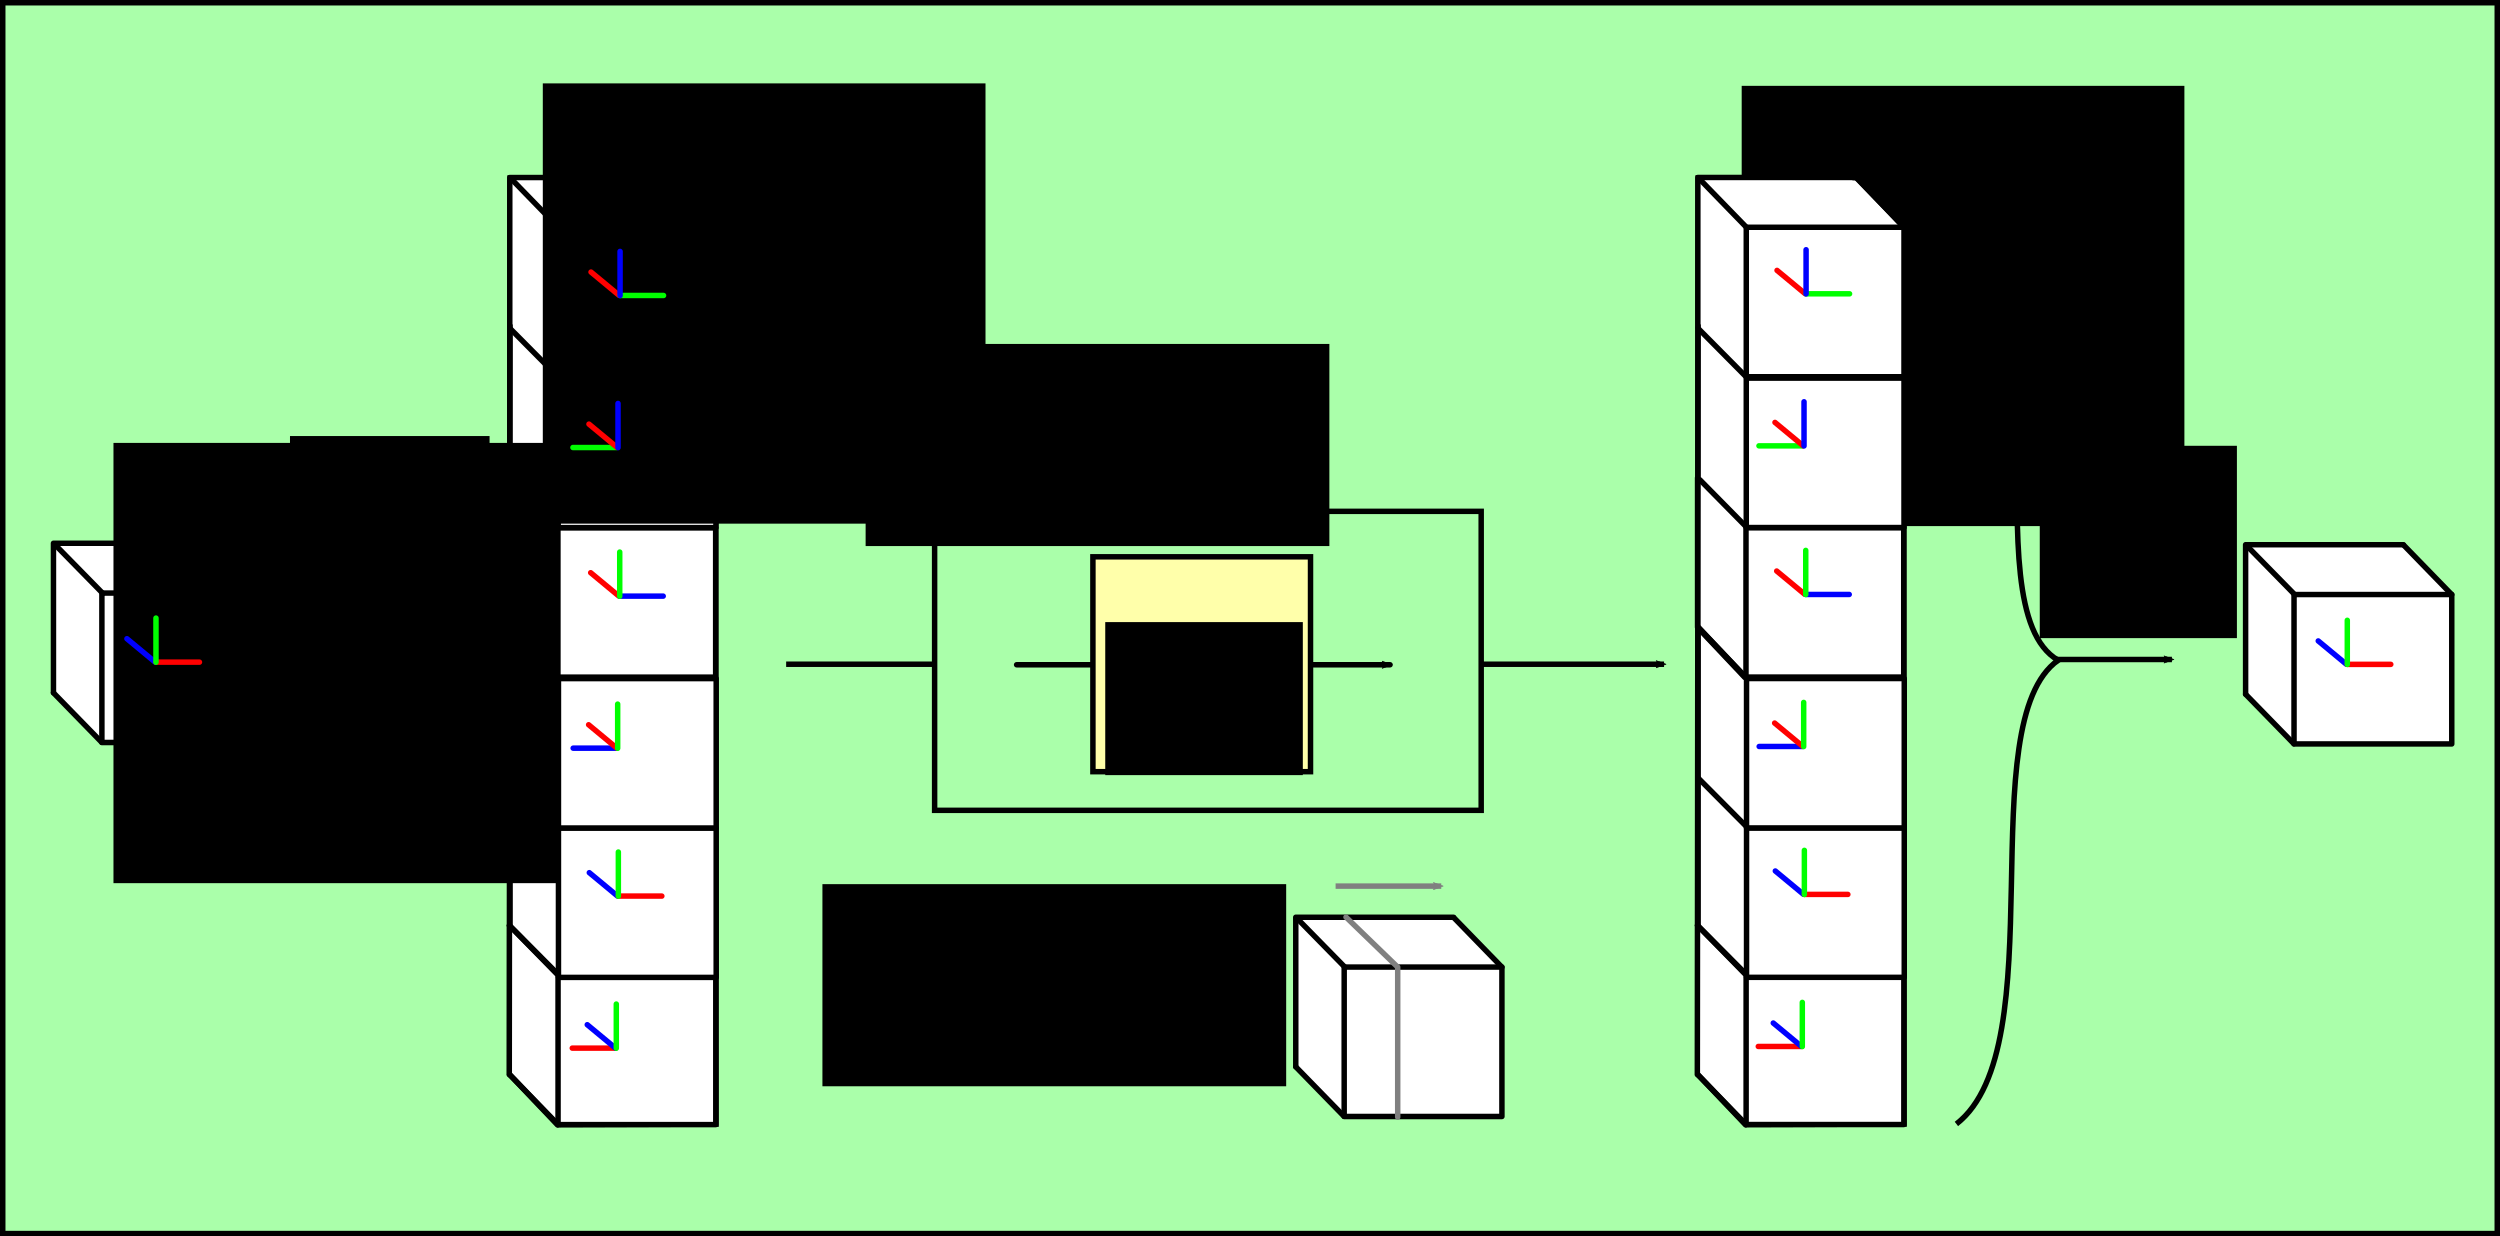 <?xml version="1.0" encoding="UTF-8" standalone="no"?>
<!-- Created with Inkscape (http://www.inkscape.org/) -->

<svg
   xmlns:dc="http://purl.org/dc/elements/1.1/"
   xmlns:cc="http://creativecommons.org/ns#"
   xmlns:rdf="http://www.w3.org/1999/02/22-rdf-syntax-ns#"
   xmlns:svg="http://www.w3.org/2000/svg"
   xmlns="http://www.w3.org/2000/svg"
   xmlns:xlink="http://www.w3.org/1999/xlink"
   xmlns:sodipodi="http://sodipodi.sourceforge.net/DTD/sodipodi-0.dtd"
   xmlns:inkscape="http://www.inkscape.org/namespaces/inkscape"
   width="128.781mm"
   height="63.685mm"
   viewBox="0 0 456.309 225.654"
   id="svg10202"
   version="1.1"
   inkscape:version="0.91 r13725"
   sodipodi:docname="mdgrunotitle2.svg">
  <defs
     id="defs10204">
    <marker
       inkscape:isstock="true"
       style="overflow:visible"
       id="marker12211"
       refX="0"
       refY="0"
       orient="auto"
       inkscape:stockid="Arrow2Send">
      <path
         transform="matrix(-0.3,0,0,-0.3,0.69,0)"
         d="M 8.719,4.034 -2.207,0.016 8.719,-4.002 c -1.745,2.372 -1.735,5.617 -6e-7,8.035 z"
         style="fill:#00ff00;fill-opacity:1;fill-rule:evenodd;stroke:#00ff00;stroke-width:0.625;stroke-linejoin:round;stroke-opacity:1"
         id="path12213"
         inkscape:connector-curvature="0" />
    </marker>
    <marker
       inkscape:isstock="true"
       style="overflow:visible"
       id="marker12165"
       refX="0"
       refY="0"
       orient="auto"
       inkscape:stockid="Arrow2Send">
      <path
         transform="matrix(-0.3,0,0,-0.3,0.69,0)"
         d="M 8.719,4.034 -2.207,0.016 8.719,-4.002 c -1.745,2.372 -1.735,5.617 -6e-7,8.035 z"
         style="fill:#ff0000;fill-opacity:1;fill-rule:evenodd;stroke:#ff0000;stroke-width:0.625;stroke-linejoin:round;stroke-opacity:1"
         id="path12167"
         inkscape:connector-curvature="0" />
    </marker>
    <marker
       inkscape:stockid="Arrow1Send"
       orient="auto"
       refY="0"
       refX="0"
       id="marker11829"
       style="overflow:visible"
       inkscape:isstock="true">
      <path
         id="path11831"
         d="M 0,0 5,-5 -12.5,0 5,5 0,0 Z"
         style="fill:#ff0000;fill-opacity:1;fill-rule:evenodd;stroke:#ff0000;stroke-width:1pt;stroke-opacity:1"
         transform="matrix(-0.2,0,0,-0.2,-1.2,0)"
         inkscape:connector-curvature="0" />
    </marker>
    <marker
       inkscape:stockid="Arrow1Send"
       orient="auto"
       refY="0"
       refX="0"
       id="marker11753"
       style="overflow:visible"
       inkscape:isstock="true">
      <path
         id="path11755"
         d="M 0,0 5,-5 -12.5,0 5,5 0,0 Z"
         style="fill:#ff0000;fill-opacity:1;fill-rule:evenodd;stroke:#ff0000;stroke-width:1pt;stroke-opacity:1"
         transform="matrix(-0.2,0,0,-0.2,-1.2,0)"
         inkscape:connector-curvature="0" />
    </marker>
    <marker
       inkscape:stockid="Arrow1Send"
       orient="auto"
       refY="0"
       refX="0"
       id="Arrow1Send"
       style="overflow:visible"
       inkscape:isstock="true">
      <path
         id="path6520"
         d="M 0,0 5,-5 -12.5,0 5,5 0,0 Z"
         style="fill:#ff0000;fill-opacity:1;fill-rule:evenodd;stroke:#ff0000;stroke-width:1pt;stroke-opacity:1"
         transform="matrix(-0.2,0,0,-0.2,-1.2,0)"
         inkscape:connector-curvature="0" />
    </marker>
    <marker
       inkscape:stockid="Arrow2Send"
       orient="auto"
       refY="0"
       refX="0"
       id="Arrow2Send"
       style="overflow:visible"
       inkscape:isstock="true"
       inkscape:collect="always">
      <path
         id="path6538"
         style="fill:#0000ff;fill-opacity:1;fill-rule:evenodd;stroke:#0000ff;stroke-width:0.625;stroke-linejoin:round;stroke-opacity:1"
         d="M 8.719,4.034 -2.207,0.016 8.719,-4.002 c -1.745,2.372 -1.735,5.617 -6e-7,8.035 z"
         transform="matrix(-0.3,0,0,-0.3,0.69,0)"
         inkscape:connector-curvature="0" />
    </marker>
    <marker
       inkscape:isstock="true"
       style="overflow:visible"
       id="marker11565"
       refX="0"
       refY="0"
       orient="auto"
       inkscape:stockid="Arrow2Mend">
      <path
         transform="scale(-0.6,-0.6)"
         d="M 8.719,4.034 -2.207,0.016 8.719,-4.002 c -1.745,2.372 -1.735,5.617 -6e-7,8.035 z"
         style="fill:#0000ff;fill-opacity:1;fill-rule:evenodd;stroke:#0000ff;stroke-width:0.625;stroke-linejoin:round;stroke-opacity:1"
         id="path11567"
         inkscape:connector-curvature="0" />
    </marker>
    <marker
       inkscape:isstock="true"
       style="overflow:visible"
       id="marker11507"
       refX="0"
       refY="0"
       orient="auto"
       inkscape:stockid="Arrow2Mend">
      <path
         transform="scale(-0.6,-0.6)"
         d="M 8.719,4.034 -2.207,0.016 8.719,-4.002 c -1.745,2.372 -1.735,5.617 -6e-7,8.035 z"
         style="fill:#0000ff;fill-opacity:1;fill-rule:evenodd;stroke:#0000ff;stroke-width:0.625;stroke-linejoin:round;stroke-opacity:1"
         id="path11509"
         inkscape:connector-curvature="0" />
    </marker>
    <marker
       inkscape:stockid="Arrow2Mend"
       orient="auto"
       refY="0"
       refX="0"
       id="marker8127"
       style="overflow:visible"
       inkscape:isstock="true"
       inkscape:collect="always">
      <path
         inkscape:connector-curvature="0"
         id="path8129"
         style="fill:#808080;fill-opacity:1;fill-rule:evenodd;stroke:#808080;stroke-width:0.625;stroke-linejoin:round;stroke-opacity:1"
         d="M 8.719,4.034 -2.207,0.016 8.719,-4.002 c -1.745,2.372 -1.735,5.617 -6e-7,8.035 z"
         transform="scale(-0.6,-0.6)" />
    </marker>
    <linearGradient
       inkscape:collect="always"
       id="linearGradient5646">
      <stop
         style="stop-color:#ffffff;stop-opacity:1;"
         offset="0"
         id="stop5648" />
      <stop
         style="stop-color:#ffffff;stop-opacity:0;"
         offset="1"
         id="stop5650" />
    </linearGradient>
    <marker
       inkscape:stockid="Arrow2Mend"
       orient="auto"
       refY="0"
       refX="0"
       id="marker8088"
       style="overflow:visible"
       inkscape:isstock="true"
       inkscape:collect="always">
      <path
         inkscape:connector-curvature="0"
         id="path8090"
         style="fill:#000000;fill-opacity:1;fill-rule:evenodd;stroke:#000000;stroke-width:0.625;stroke-linejoin:round;stroke-opacity:1"
         d="M 8.719,4.034 -2.207,0.016 8.719,-4.002 c -1.745,2.372 -1.735,5.617 -6e-7,8.035 z"
         transform="scale(-0.6,-0.6)" />
    </marker>
    <marker
       inkscape:isstock="true"
       style="overflow:visible"
       id="marker8096"
       refX="0"
       refY="0"
       orient="auto"
       inkscape:stockid="Arrow2Mend">
      <path
         inkscape:connector-curvature="0"
         transform="scale(-0.6,-0.6)"
         d="M 8.719,4.034 -2.207,0.016 8.719,-4.002 c -1.745,2.372 -1.735,5.617 -6e-7,8.035 z"
         style="fill:#000000;fill-opacity:1;fill-rule:evenodd;stroke:#000000;stroke-width:0.625;stroke-linejoin:round;stroke-opacity:1"
         id="path8098" />
    </marker>
    <linearGradient
       inkscape:collect="always"
       xlink:href="#linearGradient5646"
       id="linearGradient5652"
       x1="95.212"
       y1="546.781"
       x2="125.001"
       y2="546.781"
       gradientUnits="userSpaceOnUse"
       gradientTransform="translate(51.695,1.865)" />
    <marker
       inkscape:stockid="Arrow2Mend"
       orient="auto"
       refY="0"
       refX="0"
       id="marker8121"
       style="overflow:visible"
       inkscape:isstock="true">
      <path
         inkscape:connector-curvature="0"
         id="path8123"
         style="fill:#000000;fill-opacity:1;fill-rule:evenodd;stroke:#000000;stroke-width:0.625;stroke-linejoin:round;stroke-opacity:1"
         d="M 8.719,4.034 -2.207,0.016 8.719,-4.002 c -1.745,2.372 -1.735,5.617 -6e-7,8.035 z"
         transform="scale(-0.6,-0.6)" />
    </marker>
    <marker
       inkscape:isstock="true"
       style="overflow:visible"
       id="marker8092"
       refX="0"
       refY="0"
       orient="auto"
       inkscape:stockid="Arrow2Mend">
      <path
         inkscape:connector-curvature="0"
         transform="scale(-0.6,-0.6)"
         d="M 8.719,4.034 -2.207,0.016 8.719,-4.002 c -1.745,2.372 -1.735,5.617 -6e-7,8.035 z"
         style="fill:#000000;fill-opacity:1;fill-rule:evenodd;stroke:#000000;stroke-width:0.625;stroke-linejoin:round;stroke-opacity:1"
         id="path8094" />
    </marker>
    <linearGradient
       inkscape:collect="always"
       xlink:href="#linearGradient5646"
       id="linearGradient5652-39"
       x1="95.212"
       y1="546.781"
       x2="125.001"
       y2="546.781"
       gradientUnits="userSpaceOnUse"
       gradientTransform="translate(451.813,2.127)" />
    <linearGradient
       inkscape:collect="always"
       xlink:href="#linearGradient5646"
       id="linearGradient5652-39-4"
       x1="95.212"
       y1="546.781"
       x2="125.001"
       y2="546.781"
       gradientUnits="userSpaceOnUse"
       gradientTransform="translate(275.063,70.127)" />
    <marker
       inkscape:isstock="true"
       style="overflow:visible"
       id="marker12165-9"
       refX="0"
       refY="0"
       orient="auto"
       inkscape:stockid="Arrow2Send">
      <path
         inkscape:connector-curvature="0"
         transform="matrix(-0.3,0,0,-0.3,0.69,0)"
         d="M 8.719,4.034 -2.207,0.016 8.719,-4.002 c -1.745,2.372 -1.735,5.617 -6e-7,8.035 z"
         style="fill:#00ff00;fill-opacity:1;fill-rule:evenodd;stroke:#00ff00;stroke-width:0.625;stroke-linejoin:round;stroke-opacity:1"
         id="path12167-7" />
    </marker>
    <marker
       inkscape:isstock="true"
       style="overflow:visible"
       id="marker12211-2"
       refX="0"
       refY="0"
       orient="auto"
       inkscape:stockid="Arrow2Send">
      <path
         inkscape:connector-curvature="0"
         transform="matrix(-0.3,0,0,-0.3,0.69,0)"
         d="M 8.719,4.034 -2.207,0.016 8.719,-4.002 c -1.745,2.372 -1.735,5.617 -6e-7,8.035 z"
         style="fill:#0000ff;fill-opacity:1;fill-rule:evenodd;stroke:#0000ff;stroke-width:0.625;stroke-linejoin:round;stroke-opacity:1"
         id="path12213-5" />
    </marker>
    <marker
       inkscape:stockid="Arrow2Send"
       orient="auto"
       refY="0"
       refX="0"
       id="Arrow2Send-8"
       style="overflow:visible"
       inkscape:isstock="true"
       inkscape:collect="always">
      <path
         inkscape:connector-curvature="0"
         id="path6538-9"
         style="fill:#ff0000;fill-opacity:1;fill-rule:evenodd;stroke:#ff0000;stroke-width:0.625;stroke-linejoin:round;stroke-opacity:1"
         d="M 8.719,4.034 -2.207,0.016 8.719,-4.002 c -1.745,2.372 -1.735,5.617 -6e-7,8.035 z"
         transform="matrix(-0.3,0,0,-0.3,0.69,0)" />
    </marker>
    <marker
       inkscape:isstock="true"
       style="overflow:visible"
       id="marker12165-7"
       refX="0"
       refY="0"
       orient="auto"
       inkscape:stockid="Arrow2Send">
      <path
         inkscape:connector-curvature="0"
         transform="matrix(-0.3,0,0,-0.3,0.69,0)"
         d="M 8.719,4.034 -2.207,0.016 8.719,-4.002 c -1.745,2.372 -1.735,5.617 -6e-7,8.035 z"
         style="fill:#00ff00;fill-opacity:1;fill-rule:evenodd;stroke:#00ff00;stroke-width:0.625;stroke-linejoin:round;stroke-opacity:1"
         id="path12167-6" />
    </marker>
    <marker
       inkscape:isstock="true"
       style="overflow:visible"
       id="marker12211-5"
       refX="0"
       refY="0"
       orient="auto"
       inkscape:stockid="Arrow2Send">
      <path
         inkscape:connector-curvature="0"
         transform="matrix(-0.3,0,0,-0.3,0.69,0)"
         d="M 8.719,4.034 -2.207,0.016 8.719,-4.002 c -1.745,2.372 -1.735,5.617 -6e-7,8.035 z"
         style="fill:#0000ff;fill-opacity:1;fill-rule:evenodd;stroke:#0000ff;stroke-width:0.625;stroke-linejoin:round;stroke-opacity:1"
         id="path12213-7" />
    </marker>
    <marker
       inkscape:stockid="Arrow2Send"
       orient="auto"
       refY="0"
       refX="0"
       id="Arrow2Send-1"
       style="overflow:visible"
       inkscape:isstock="true"
       inkscape:collect="always">
      <path
         inkscape:connector-curvature="0"
         id="path6538-3"
         style="fill:#ff0000;fill-opacity:1;fill-rule:evenodd;stroke:#ff0000;stroke-width:0.625;stroke-linejoin:round;stroke-opacity:1"
         d="M 8.719,4.034 -2.207,0.016 8.719,-4.002 c -1.745,2.372 -1.735,5.617 -6e-7,8.035 z"
         transform="matrix(-0.3,0,0,-0.3,0.69,0)" />
    </marker>
    <marker
       inkscape:isstock="true"
       style="overflow:visible"
       id="marker12165-9-5"
       refX="0"
       refY="0"
       orient="auto"
       inkscape:stockid="Arrow2Send">
      <path
         inkscape:connector-curvature="0"
         transform="matrix(-0.3,0,0,-0.3,0.69,0)"
         d="M 8.719,4.034 -2.207,0.016 8.719,-4.002 c -1.745,2.372 -1.735,5.617 -6e-7,8.035 z"
         style="fill:#0000ff;fill-opacity:1;fill-rule:evenodd;stroke:#0000ff;stroke-width:0.625;stroke-linejoin:round;stroke-opacity:1"
         id="path12167-7-1" />
    </marker>
    <marker
       inkscape:stockid="Arrow2Send"
       orient="auto"
       refY="0"
       refX="0"
       id="Arrow2Send-8-0"
       style="overflow:visible"
       inkscape:isstock="true"
       inkscape:collect="always">
      <path
         inkscape:connector-curvature="0"
         id="path6538-9-8"
         style="fill:#ff0000;fill-opacity:1;fill-rule:evenodd;stroke:#ff0000;stroke-width:0.625;stroke-linejoin:round;stroke-opacity:1"
         d="M 8.719,4.034 -2.207,0.016 8.719,-4.002 c -1.745,2.372 -1.735,5.617 -6e-7,8.035 z"
         transform="matrix(-0.3,0,0,-0.3,0.69,0)" />
    </marker>
    <marker
       inkscape:isstock="true"
       style="overflow:visible"
       id="marker12211-2-7"
       refX="0"
       refY="0"
       orient="auto"
       inkscape:stockid="Arrow2Send">
      <path
         inkscape:connector-curvature="0"
         transform="matrix(-0.3,0,0,-0.3,0.69,0)"
         d="M 8.719,4.034 -2.207,0.016 8.719,-4.002 c -1.745,2.372 -1.735,5.617 -6e-7,8.035 z"
         style="fill:#00ff00;fill-opacity:1;fill-rule:evenodd;stroke:#00ff00;stroke-width:0.625;stroke-linejoin:round;stroke-opacity:1"
         id="path12213-5-6" />
    </marker>
    <marker
       inkscape:stockid="Arrow2Send"
       orient="auto"
       refY="0"
       refX="0"
       id="Arrow2Send-1-3"
       style="overflow:visible"
       inkscape:isstock="true"
       inkscape:collect="always">
      <path
         inkscape:connector-curvature="0"
         id="path6538-3-5"
         style="fill:#ff0000;fill-opacity:1;fill-rule:evenodd;stroke:#ff0000;stroke-width:0.625;stroke-linejoin:round;stroke-opacity:1"
         d="M 8.719,4.034 -2.207,0.016 8.719,-4.002 c -1.745,2.372 -1.735,5.617 -6e-7,8.035 z"
         transform="matrix(-0.3,0,0,-0.3,0.69,0)" />
    </marker>
    <marker
       inkscape:isstock="true"
       style="overflow:visible"
       id="marker12165-7-0"
       refX="0"
       refY="0"
       orient="auto"
       inkscape:stockid="Arrow2Send">
      <path
         inkscape:connector-curvature="0"
         transform="matrix(-0.3,0,0,-0.3,0.69,0)"
         d="M 8.719,4.034 -2.207,0.016 8.719,-4.002 c -1.745,2.372 -1.735,5.617 -6e-7,8.035 z"
         style="fill:#0000ff;fill-opacity:1;fill-rule:evenodd;stroke:#0000ff;stroke-width:0.625;stroke-linejoin:round;stroke-opacity:1"
         id="path12167-6-8" />
    </marker>
    <marker
       inkscape:isstock="true"
       style="overflow:visible"
       id="marker12211-5-0"
       refX="0"
       refY="0"
       orient="auto"
       inkscape:stockid="Arrow2Send">
      <path
         inkscape:connector-curvature="0"
         transform="matrix(-0.3,0,0,-0.3,0.69,0)"
         d="M 8.719,4.034 -2.207,0.016 8.719,-4.002 c -1.745,2.372 -1.735,5.617 -6e-7,8.035 z"
         style="fill:#00ff00;fill-opacity:1;fill-rule:evenodd;stroke:#00ff00;stroke-width:0.625;stroke-linejoin:round;stroke-opacity:1"
         id="path12213-7-4" />
    </marker>
    <marker
       inkscape:isstock="true"
       style="overflow:visible"
       id="marker12165-7-4"
       refX="0"
       refY="0"
       orient="auto"
       inkscape:stockid="Arrow2Send">
      <path
         inkscape:connector-curvature="0"
         transform="matrix(-0.3,0,0,-0.3,0.69,0)"
         d="M 8.719,4.034 -2.207,0.016 8.719,-4.002 c -1.745,2.372 -1.735,5.617 -6e-7,8.035 z"
         style="fill:#ff0000;fill-opacity:1;fill-rule:evenodd;stroke:#ff0000;stroke-width:0.625;stroke-linejoin:round;stroke-opacity:1"
         id="path12167-6-1" />
    </marker>
    <marker
       inkscape:isstock="true"
       style="overflow:visible"
       id="marker12211-5-8"
       refX="0"
       refY="0"
       orient="auto"
       inkscape:stockid="Arrow2Send">
      <path
         inkscape:connector-curvature="0"
         transform="matrix(-0.3,0,0,-0.3,0.69,0)"
         d="M 8.719,4.034 -2.207,0.016 8.719,-4.002 c -1.745,2.372 -1.735,5.617 -6e-7,8.035 z"
         style="fill:#00ff00;fill-opacity:1;fill-rule:evenodd;stroke:#00ff00;stroke-width:0.625;stroke-linejoin:round;stroke-opacity:1"
         id="path12213-7-3" />
    </marker>
    <marker
       inkscape:isstock="true"
       style="overflow:visible"
       id="marker12165-9-5-5"
       refX="0"
       refY="0"
       orient="auto"
       inkscape:stockid="Arrow2Send">
      <path
         inkscape:connector-curvature="0"
         transform="matrix(-0.3,0,0,-0.3,0.69,0)"
         d="M 8.719,4.034 -2.207,0.016 8.719,-4.002 c -1.745,2.372 -1.735,5.617 -6e-7,8.035 z"
         style="fill:#ff0000;fill-opacity:1;fill-rule:evenodd;stroke:#ff0000;stroke-width:0.625;stroke-linejoin:round;stroke-opacity:1"
         id="path12167-7-1-9" />
    </marker>
    <marker
       inkscape:isstock="true"
       style="overflow:visible"
       id="marker12211-2-7-9"
       refX="0"
       refY="0"
       orient="auto"
       inkscape:stockid="Arrow2Send">
      <path
         inkscape:connector-curvature="0"
         transform="matrix(-0.3,0,0,-0.3,0.69,0)"
         d="M 8.719,4.034 -2.207,0.016 8.719,-4.002 c -1.745,2.372 -1.735,5.617 -6e-7,8.035 z"
         style="fill:#00ff00;fill-opacity:1;fill-rule:evenodd;stroke:#00ff00;stroke-width:0.625;stroke-linejoin:round;stroke-opacity:1"
         id="path12213-5-6-0" />
    </marker>
    <marker
       inkscape:isstock="true"
       style="overflow:visible"
       id="marker12165-7-0-3"
       refX="0"
       refY="0"
       orient="auto"
       inkscape:stockid="Arrow2Send">
      <path
         inkscape:connector-curvature="0"
         transform="matrix(-0.3,0,0,-0.3,0.69,0)"
         d="M 8.719,4.034 -2.207,0.016 8.719,-4.002 c -1.745,2.372 -1.735,5.617 -6e-7,8.035 z"
         style="fill:#ff0000;fill-opacity:1;fill-rule:evenodd;stroke:#ff0000;stroke-width:0.625;stroke-linejoin:round;stroke-opacity:1"
         id="path12167-6-8-7" />
    </marker>
    <marker
       inkscape:isstock="true"
       style="overflow:visible"
       id="marker12211-5-0-6"
       refX="0"
       refY="0"
       orient="auto"
       inkscape:stockid="Arrow2Send">
      <path
         inkscape:connector-curvature="0"
         transform="matrix(-0.3,0,0,-0.3,0.69,0)"
         d="M 8.719,4.034 -2.207,0.016 8.719,-4.002 c -1.745,2.372 -1.735,5.617 -6e-7,8.035 z"
         style="fill:#00ff00;fill-opacity:1;fill-rule:evenodd;stroke:#00ff00;stroke-width:0.625;stroke-linejoin:round;stroke-opacity:1"
         id="path12213-7-4-1" />
    </marker>
    <marker
       inkscape:isstock="true"
       style="overflow:visible"
       id="marker12165-9-5-9"
       refX="0"
       refY="0"
       orient="auto"
       inkscape:stockid="Arrow2Send">
      <path
         inkscape:connector-curvature="0"
         transform="matrix(-0.3,0,0,-0.3,0.69,0)"
         d="M 8.719,4.034 -2.207,0.016 8.719,-4.002 c -1.745,2.372 -1.735,5.617 -6e-7,8.035 z"
         style="fill:#ff0000;fill-opacity:1;fill-rule:evenodd;stroke:#ff0000;stroke-width:0.625;stroke-linejoin:round;stroke-opacity:1"
         id="path12167-7-1-1" />
    </marker>
    <marker
       inkscape:isstock="true"
       style="overflow:visible"
       id="marker12211-2-7-0"
       refX="0"
       refY="0"
       orient="auto"
       inkscape:stockid="Arrow2Send">
      <path
         inkscape:connector-curvature="0"
         transform="matrix(-0.3,0,0,-0.3,0.69,0)"
         d="M 8.719,4.034 -2.207,0.016 8.719,-4.002 c -1.745,2.372 -1.735,5.617 -6e-7,8.035 z"
         style="fill:#00ff00;fill-opacity:1;fill-rule:evenodd;stroke:#00ff00;stroke-width:0.625;stroke-linejoin:round;stroke-opacity:1"
         id="path12213-5-6-4" />
    </marker>
    <marker
       inkscape:stockid="Arrow2Send"
       orient="auto"
       refY="0"
       refX="0"
       id="Arrow2Send-8-0-2"
       style="overflow:visible"
       inkscape:isstock="true"
       inkscape:collect="always">
      <path
         inkscape:connector-curvature="0"
         id="path6538-9-8-7"
         style="fill:#0000ff;fill-opacity:1;fill-rule:evenodd;stroke:#0000ff;stroke-width:0.625;stroke-linejoin:round;stroke-opacity:1"
         d="M 8.719,4.034 -2.207,0.016 8.719,-4.002 c -1.745,2.372 -1.735,5.617 -6e-7,8.035 z"
         transform="matrix(-0.3,0,0,-0.3,0.69,0)" />
    </marker>
    <marker
       inkscape:stockid="Arrow2Send"
       orient="auto"
       refY="0"
       refX="0"
       id="Arrow2Send-1-3-4"
       style="overflow:visible"
       inkscape:isstock="true"
       inkscape:collect="always">
      <path
         inkscape:connector-curvature="0"
         id="path6538-3-5-0"
         style="fill:#0000ff;fill-opacity:1;fill-rule:evenodd;stroke:#0000ff;stroke-width:0.625;stroke-linejoin:round;stroke-opacity:1"
         d="M 8.719,4.034 -2.207,0.016 8.719,-4.002 c -1.745,2.372 -1.735,5.617 -6e-7,8.035 z"
         transform="matrix(-0.3,0,0,-0.3,0.69,0)" />
    </marker>
    <marker
       inkscape:isstock="true"
       style="overflow:visible"
       id="marker12211-5-0-3"
       refX="0"
       refY="0"
       orient="auto"
       inkscape:stockid="Arrow2Send">
      <path
         inkscape:connector-curvature="0"
         transform="matrix(-0.3,0,0,-0.3,0.69,0)"
         d="M 8.719,4.034 -2.207,0.016 8.719,-4.002 c -1.745,2.372 -1.735,5.617 -6e-7,8.035 z"
         style="fill:#00ff00;fill-opacity:1;fill-rule:evenodd;stroke:#00ff00;stroke-width:0.625;stroke-linejoin:round;stroke-opacity:1"
         id="path12213-7-4-2" />
    </marker>
    <marker
       inkscape:isstock="true"
       style="overflow:visible"
       id="marker12165-7-0-8"
       refX="0"
       refY="0"
       orient="auto"
       inkscape:stockid="Arrow2Send">
      <path
         inkscape:connector-curvature="0"
         transform="matrix(-0.3,0,0,-0.3,0.69,0)"
         d="M 8.719,4.034 -2.207,0.016 8.719,-4.002 c -1.745,2.372 -1.735,5.617 -6e-7,8.035 z"
         style="fill:#ff0000;fill-opacity:1;fill-rule:evenodd;stroke:#ff0000;stroke-width:0.625;stroke-linejoin:round;stroke-opacity:1"
         id="path12167-6-8-0" />
    </marker>
    <marker
       inkscape:stockid="Arrow2Send"
       orient="auto"
       refY="0"
       refX="0"
       id="Arrow2Send-9"
       style="overflow:visible"
       inkscape:isstock="true"
       inkscape:collect="always">
      <path
         inkscape:connector-curvature="0"
         id="path6538-2"
         style="fill:#0000ff;fill-opacity:1;fill-rule:evenodd;stroke:#0000ff;stroke-width:0.625;stroke-linejoin:round;stroke-opacity:1"
         d="M 8.719,4.034 -2.207,0.016 8.719,-4.002 c -1.745,2.372 -1.735,5.617 -6e-7,8.035 z"
         transform="matrix(-0.3,0,0,-0.3,0.69,0)" />
    </marker>
    <marker
       inkscape:isstock="true"
       style="overflow:visible"
       id="marker12165-74"
       refX="0"
       refY="0"
       orient="auto"
       inkscape:stockid="Arrow2Send">
      <path
         inkscape:connector-curvature="0"
         transform="matrix(-0.3,0,0,-0.3,0.69,0)"
         d="M 8.719,4.034 -2.207,0.016 8.719,-4.002 c -1.745,2.372 -1.735,5.617 -6e-7,8.035 z"
         style="fill:#ff0000;fill-opacity:1;fill-rule:evenodd;stroke:#ff0000;stroke-width:0.625;stroke-linejoin:round;stroke-opacity:1"
         id="path12167-2" />
    </marker>
    <marker
       inkscape:isstock="true"
       style="overflow:visible"
       id="marker12211-52"
       refX="0"
       refY="0"
       orient="auto"
       inkscape:stockid="Arrow2Send">
      <path
         inkscape:connector-curvature="0"
         transform="matrix(-0.3,0,0,-0.3,0.69,0)"
         d="M 8.719,4.034 -2.207,0.016 8.719,-4.002 c -1.745,2.372 -1.735,5.617 -6e-7,8.035 z"
         style="fill:#00ff00;fill-opacity:1;fill-rule:evenodd;stroke:#00ff00;stroke-width:0.625;stroke-linejoin:round;stroke-opacity:1"
         id="path12213-4" />
    </marker>
    <marker
       inkscape:stockid="Arrow2Send"
       orient="auto"
       refY="0"
       refX="0"
       id="Arrow2Send-8-1"
       style="overflow:visible"
       inkscape:isstock="true"
       inkscape:collect="always">
      <path
         inkscape:connector-curvature="0"
         id="path6538-9-5"
         style="fill:#ff0000;fill-opacity:1;fill-rule:evenodd;stroke:#ff0000;stroke-width:0.625;stroke-linejoin:round;stroke-opacity:1"
         d="M 8.719,4.034 -2.207,0.016 8.719,-4.002 c -1.745,2.372 -1.735,5.617 -6e-7,8.035 z"
         transform="matrix(-0.3,0,0,-0.3,0.69,0)" />
    </marker>
    <marker
       inkscape:isstock="true"
       style="overflow:visible"
       id="marker12165-9-0"
       refX="0"
       refY="0"
       orient="auto"
       inkscape:stockid="Arrow2Send">
      <path
         inkscape:connector-curvature="0"
         transform="matrix(-0.3,0,0,-0.3,0.69,0)"
         d="M 8.719,4.034 -2.207,0.016 8.719,-4.002 c -1.745,2.372 -1.735,5.617 -6e-7,8.035 z"
         style="fill:#00ff00;fill-opacity:1;fill-rule:evenodd;stroke:#00ff00;stroke-width:0.625;stroke-linejoin:round;stroke-opacity:1"
         id="path12167-7-9" />
    </marker>
    <marker
       inkscape:isstock="true"
       style="overflow:visible"
       id="marker12211-2-0"
       refX="0"
       refY="0"
       orient="auto"
       inkscape:stockid="Arrow2Send">
      <path
         inkscape:connector-curvature="0"
         transform="matrix(-0.3,0,0,-0.3,0.69,0)"
         d="M 8.719,4.034 -2.207,0.016 8.719,-4.002 c -1.745,2.372 -1.735,5.617 -6e-7,8.035 z"
         style="fill:#0000ff;fill-opacity:1;fill-rule:evenodd;stroke:#0000ff;stroke-width:0.625;stroke-linejoin:round;stroke-opacity:1"
         id="path12213-5-4" />
    </marker>
    <marker
       inkscape:isstock="true"
       style="overflow:visible"
       id="marker12165-7-01"
       refX="0"
       refY="0"
       orient="auto"
       inkscape:stockid="Arrow2Send">
      <path
         inkscape:connector-curvature="0"
         transform="matrix(-0.3,0,0,-0.3,0.69,0)"
         d="M 8.719,4.034 -2.207,0.016 8.719,-4.002 c -1.745,2.372 -1.735,5.617 -6e-7,8.035 z"
         style="fill:#00ff00;fill-opacity:1;fill-rule:evenodd;stroke:#00ff00;stroke-width:0.625;stroke-linejoin:round;stroke-opacity:1"
         id="path12167-6-3" />
    </marker>
    <marker
       inkscape:stockid="Arrow2Send"
       orient="auto"
       refY="0"
       refX="0"
       id="Arrow2Send-1-7"
       style="overflow:visible"
       inkscape:isstock="true"
       inkscape:collect="always">
      <path
         inkscape:connector-curvature="0"
         id="path6538-3-4"
         style="fill:#ff0000;fill-opacity:1;fill-rule:evenodd;stroke:#ff0000;stroke-width:0.625;stroke-linejoin:round;stroke-opacity:1"
         d="M 8.719,4.034 -2.207,0.016 8.719,-4.002 c -1.745,2.372 -1.735,5.617 -6e-7,8.035 z"
         transform="matrix(-0.3,0,0,-0.3,0.69,0)" />
    </marker>
    <marker
       inkscape:isstock="true"
       style="overflow:visible"
       id="marker12211-5-1"
       refX="0"
       refY="0"
       orient="auto"
       inkscape:stockid="Arrow2Send">
      <path
         inkscape:connector-curvature="0"
         transform="matrix(-0.3,0,0,-0.3,0.69,0)"
         d="M 8.719,4.034 -2.207,0.016 8.719,-4.002 c -1.745,2.372 -1.735,5.617 -6e-7,8.035 z"
         style="fill:#0000ff;fill-opacity:1;fill-rule:evenodd;stroke:#0000ff;stroke-width:0.625;stroke-linejoin:round;stroke-opacity:1"
         id="path12213-7-1" />
    </marker>
    <marker
       inkscape:stockid="Arrow2Send"
       orient="auto"
       refY="0"
       refX="0"
       id="Arrow2Send-8-0-3"
       style="overflow:visible"
       inkscape:isstock="true"
       inkscape:collect="always">
      <path
         inkscape:connector-curvature="0"
         id="path6538-9-8-0"
         style="fill:#ff0000;fill-opacity:1;fill-rule:evenodd;stroke:#ff0000;stroke-width:0.625;stroke-linejoin:round;stroke-opacity:1"
         d="M 8.719,4.034 -2.207,0.016 8.719,-4.002 c -1.745,2.372 -1.735,5.617 -6e-7,8.035 z"
         transform="matrix(-0.3,0,0,-0.3,0.69,0)" />
    </marker>
    <marker
       inkscape:isstock="true"
       style="overflow:visible"
       id="marker12165-9-5-3"
       refX="0"
       refY="0"
       orient="auto"
       inkscape:stockid="Arrow2Send">
      <path
         inkscape:connector-curvature="0"
         transform="matrix(-0.3,0,0,-0.3,0.69,0)"
         d="M 8.719,4.034 -2.207,0.016 8.719,-4.002 c -1.745,2.372 -1.735,5.617 -6e-7,8.035 z"
         style="fill:#0000ff;fill-opacity:1;fill-rule:evenodd;stroke:#0000ff;stroke-width:0.625;stroke-linejoin:round;stroke-opacity:1"
         id="path12167-7-1-2" />
    </marker>
    <marker
       inkscape:isstock="true"
       style="overflow:visible"
       id="marker12211-2-7-1"
       refX="0"
       refY="0"
       orient="auto"
       inkscape:stockid="Arrow2Send">
      <path
         inkscape:connector-curvature="0"
         transform="matrix(-0.3,0,0,-0.3,0.69,0)"
         d="M 8.719,4.034 -2.207,0.016 8.719,-4.002 c -1.745,2.372 -1.735,5.617 -6e-7,8.035 z"
         style="fill:#00ff00;fill-opacity:1;fill-rule:evenodd;stroke:#00ff00;stroke-width:0.625;stroke-linejoin:round;stroke-opacity:1"
         id="path12213-5-6-7" />
    </marker>
    <marker
       inkscape:isstock="true"
       style="overflow:visible"
       id="marker12165-7-0-5"
       refX="0"
       refY="0"
       orient="auto"
       inkscape:stockid="Arrow2Send">
      <path
         inkscape:connector-curvature="0"
         transform="matrix(-0.3,0,0,-0.3,0.69,0)"
         d="M 8.719,4.034 -2.207,0.016 8.719,-4.002 c -1.745,2.372 -1.735,5.617 -6e-7,8.035 z"
         style="fill:#0000ff;fill-opacity:1;fill-rule:evenodd;stroke:#0000ff;stroke-width:0.625;stroke-linejoin:round;stroke-opacity:1"
         id="path12167-6-8-6" />
    </marker>
    <marker
       inkscape:stockid="Arrow2Send"
       orient="auto"
       refY="0"
       refX="0"
       id="Arrow2Send-1-3-5"
       style="overflow:visible"
       inkscape:isstock="true"
       inkscape:collect="always">
      <path
         inkscape:connector-curvature="0"
         id="path6538-3-5-4"
         style="fill:#ff0000;fill-opacity:1;fill-rule:evenodd;stroke:#ff0000;stroke-width:0.625;stroke-linejoin:round;stroke-opacity:1"
         d="M 8.719,4.034 -2.207,0.016 8.719,-4.002 c -1.745,2.372 -1.735,5.617 -6e-7,8.035 z"
         transform="matrix(-0.3,0,0,-0.3,0.69,0)" />
    </marker>
    <marker
       inkscape:isstock="true"
       style="overflow:visible"
       id="marker12211-5-0-2"
       refX="0"
       refY="0"
       orient="auto"
       inkscape:stockid="Arrow2Send">
      <path
         inkscape:connector-curvature="0"
         transform="matrix(-0.3,0,0,-0.3,0.69,0)"
         d="M 8.719,4.034 -2.207,0.016 8.719,-4.002 c -1.745,2.372 -1.735,5.617 -6e-7,8.035 z"
         style="fill:#00ff00;fill-opacity:1;fill-rule:evenodd;stroke:#00ff00;stroke-width:0.625;stroke-linejoin:round;stroke-opacity:1"
         id="path12213-7-4-21" />
    </marker>
    <marker
       inkscape:stockid="Arrow2Send"
       orient="auto"
       refY="0"
       refX="0"
       id="Arrow2Send-8-0-2-7"
       style="overflow:visible"
       inkscape:isstock="true"
       inkscape:collect="always">
      <path
         inkscape:connector-curvature="0"
         id="path6538-9-8-7-2"
         style="fill:#0000ff;fill-opacity:1;fill-rule:evenodd;stroke:#0000ff;stroke-width:0.625;stroke-linejoin:round;stroke-opacity:1"
         d="M 8.719,4.034 -2.207,0.016 8.719,-4.002 c -1.745,2.372 -1.735,5.617 -6e-7,8.035 z"
         transform="matrix(-0.3,0,0,-0.3,0.69,0)" />
    </marker>
    <marker
       inkscape:isstock="true"
       style="overflow:visible"
       id="marker12165-9-5-9-4"
       refX="0"
       refY="0"
       orient="auto"
       inkscape:stockid="Arrow2Send">
      <path
         inkscape:connector-curvature="0"
         transform="matrix(-0.3,0,0,-0.3,0.69,0)"
         d="M 8.719,4.034 -2.207,0.016 8.719,-4.002 c -1.745,2.372 -1.735,5.617 -6e-7,8.035 z"
         style="fill:#ff0000;fill-opacity:1;fill-rule:evenodd;stroke:#ff0000;stroke-width:0.625;stroke-linejoin:round;stroke-opacity:1"
         id="path12167-7-1-1-1" />
    </marker>
    <marker
       inkscape:isstock="true"
       style="overflow:visible"
       id="marker12211-2-7-0-6"
       refX="0"
       refY="0"
       orient="auto"
       inkscape:stockid="Arrow2Send">
      <path
         inkscape:connector-curvature="0"
         transform="matrix(-0.3,0,0,-0.3,0.69,0)"
         d="M 8.719,4.034 -2.207,0.016 8.719,-4.002 c -1.745,2.372 -1.735,5.617 -6e-7,8.035 z"
         style="fill:#00ff00;fill-opacity:1;fill-rule:evenodd;stroke:#00ff00;stroke-width:0.625;stroke-linejoin:round;stroke-opacity:1"
         id="path12213-5-6-4-5" />
    </marker>
    <marker
       inkscape:isstock="true"
       style="overflow:visible"
       id="marker12165-7-0-8-7"
       refX="0"
       refY="0"
       orient="auto"
       inkscape:stockid="Arrow2Send">
      <path
         inkscape:connector-curvature="0"
         transform="matrix(-0.3,0,0,-0.3,0.69,0)"
         d="M 8.719,4.034 -2.207,0.016 8.719,-4.002 c -1.745,2.372 -1.735,5.617 -6e-7,8.035 z"
         style="fill:#ff0000;fill-opacity:1;fill-rule:evenodd;stroke:#ff0000;stroke-width:0.625;stroke-linejoin:round;stroke-opacity:1"
         id="path12167-6-8-0-8" />
    </marker>
    <marker
       inkscape:stockid="Arrow2Send"
       orient="auto"
       refY="0"
       refX="0"
       id="Arrow2Send-1-3-4-5"
       style="overflow:visible"
       inkscape:isstock="true"
       inkscape:collect="always">
      <path
         inkscape:connector-curvature="0"
         id="path6538-3-5-0-9"
         style="fill:#0000ff;fill-opacity:1;fill-rule:evenodd;stroke:#0000ff;stroke-width:0.625;stroke-linejoin:round;stroke-opacity:1"
         d="M 8.719,4.034 -2.207,0.016 8.719,-4.002 c -1.745,2.372 -1.735,5.617 -6e-7,8.035 z"
         transform="matrix(-0.3,0,0,-0.3,0.69,0)" />
    </marker>
    <marker
       inkscape:isstock="true"
       style="overflow:visible"
       id="marker12211-5-0-3-2"
       refX="0"
       refY="0"
       orient="auto"
       inkscape:stockid="Arrow2Send">
      <path
         inkscape:connector-curvature="0"
         transform="matrix(-0.3,0,0,-0.3,0.69,0)"
         d="M 8.719,4.034 -2.207,0.016 8.719,-4.002 c -1.745,2.372 -1.735,5.617 -6e-7,8.035 z"
         style="fill:#00ff00;fill-opacity:1;fill-rule:evenodd;stroke:#00ff00;stroke-width:0.625;stroke-linejoin:round;stroke-opacity:1"
         id="path12213-7-4-2-7" />
    </marker>
  </defs>
  <sodipodi:namedview
     id="base"
     pagecolor="#ffffff"
     bordercolor="#666666"
     borderopacity="1.0"
     inkscape:pageopacity="0.0"
     inkscape:pageshadow="2"
     inkscape:zoom="2"
     inkscape:cx="255.43534"
     inkscape:cy="84.64273"
     inkscape:document-units="px"
     inkscape:current-layer="layer1"
     showgrid="false"
     inkscape:window-width="1920"
     inkscape:window-height="1163"
     inkscape:window-x="2560"
     inkscape:window-y="0"
     inkscape:window-maximized="1"
     fit-margin-top="0"
     fit-margin-left="0"
     fit-margin-right="0"
     fit-margin-bottom="0" />
  <g
     inkscape:label="Layer 1"
     inkscape:groupmode="layer"
     id="layer1"
     transform="translate(-128.81,-426.758)">
    <rect
       style="fill:#aaffaa;fill-opacity:1;stroke:#000000;stroke-width:1;stroke-miterlimit:4;stroke-dasharray:none;stroke-dashoffset:0;stroke-opacity:1"
       id="rect4442-3"
       width="455.309"
       height="224.654"
       x="129.31"
       y="427.258" />
    <path
       style="fill:none;fill-rule:evenodd;stroke:#000000;stroke-width:1;stroke-linecap:butt;stroke-linejoin:miter;stroke-miterlimit:4;stroke-dasharray:none;stroke-opacity:1;marker-end:url(#marker8092)"
       d="m 272.302,547.996 160.238,0"
       id="path5972-9-0-7"
       inkscape:connector-curvature="0"
       sodipodi:nodetypes="cc"
       inkscape:export-xdpi="90"
       inkscape:export-ydpi="90" />
    <rect
       style="fill:#aaffaa;fill-opacity:1;stroke:#000000;stroke-width:1;stroke-miterlimit:4;stroke-dasharray:none;stroke-dashoffset:0;stroke-opacity:1"
       id="rect5821-8"
       width="99.761"
       height="54.573"
       x="-399.162"
       y="-574.663"
       transform="scale(-1,-1)" />
    <path
       style="fill:none;fill-rule:evenodd;stroke:#000000;stroke-width:1;stroke-linecap:round;stroke-linejoin:miter;stroke-miterlimit:4;stroke-dasharray:none;stroke-opacity:1;marker-end:url(#marker8121)"
       d="m 314.368,548.093 68.159,0"
       id="path5972-9-0-7-6"
       inkscape:connector-curvature="0"
       sodipodi:nodetypes="cc"
       inkscape:export-xdpi="90"
       inkscape:export-ydpi="90" />
    <rect
       style="fill:#ffffaa;fill-opacity:1;stroke:#000000;stroke-width:1;stroke-miterlimit:4;stroke-dasharray:none;stroke-dashoffset:0;stroke-opacity:1"
       id="rect5821"
       width="39.719"
       height="39.22"
       x="-368.01"
       y="-567.608"
       transform="scale(-1,-1)" />
    <path
       style="fill:#ffffff;fill-opacity:1;fill-rule:evenodd;stroke:none;stroke-width:1px;stroke-linecap:butt;stroke-linejoin:miter;stroke-opacity:1"
       d="m 138.594,525.987 28.938,-0.156 8.693,9.062 0,27.356 -28.991,-0.044 -8.795,-9.104 z"
       id="path11159"
       inkscape:connector-curvature="0" />
    <path
       style="fill:#ffffff;fill-opacity:1;stroke:#000000;stroke-linecap:round;stroke-linejoin:round;stroke-opacity:1"
       d="m 138.568,553.191 0,-27.274 28.789,0"
       id="rect5622"
       inkscape:connector-curvature="0"
       sodipodi:nodetypes="ccc" />
    <rect
       style="fill:url(#linearGradient5652);fill-opacity:1;stroke:#000000;stroke-linecap:round;stroke-linejoin:round;stroke-opacity:1"
       id="rect5622-6"
       width="28.789"
       height="27.274"
       x="147.407"
       y="535.008" />
    <path
       style="fill:none;fill-rule:evenodd;stroke:#000000;stroke-width:1px;stroke-linecap:round;stroke-linejoin:round;stroke-opacity:1"
       d="m 147.38,562.253 -8.812,-9.042"
       id="path5639"
       inkscape:connector-curvature="0"
       sodipodi:nodetypes="cc" />
    <path
       style="fill:none;fill-rule:evenodd;stroke:#000000;stroke-width:1px;stroke-linecap:round;stroke-linejoin:round;stroke-opacity:1"
       d="m 138.719,526.037 8.866,9.043"
       id="path5641"
       inkscape:connector-curvature="0"
       sodipodi:nodetypes="cc" />
    <path
       style="fill:none;fill-rule:evenodd;stroke:#000000;stroke-width:1px;stroke-linecap:round;stroke-linejoin:round;stroke-opacity:1"
       d="m 167.431,526.003 8.765,9.019"
       id="path5643"
       inkscape:connector-curvature="0"
       sodipodi:nodetypes="cc" />
    <path
       style="fill:#ffffff;fill-opacity:1;stroke:#000000;stroke-linecap:round;stroke-linejoin:round;stroke-opacity:1"
       d="m 221.83,622.928 0,-27.274"
       id="rect5622-5-3-9-2-9-0"
       inkscape:connector-curvature="0"
       sodipodi:nodetypes="cc" />
    <path
       style="fill:#ffffff;fill-opacity:1;fill-rule:evenodd;stroke:#000000;stroke-width:1px;stroke-linecap:butt;stroke-linejoin:miter;stroke-opacity:1"
       d="m 221.921,459.232 28.925,-0.044 8.574,9.016 0.088,163.739 -28.815,0.088 -8.927,-9.192 z"
       id="path11155"
       inkscape:connector-curvature="0" />
    <rect
       style="fill:#ffffff;fill-opacity:1;stroke:#000000;stroke-linecap:round;stroke-linejoin:round;stroke-opacity:1"
       id="rect5622-6-6-6-2-8-3-6"
       width="28.789"
       height="27.274"
       x="230.668"
       y="604.746" />
    <path
       style="fill:none;fill-rule:evenodd;stroke:#000000;stroke-width:1px;stroke-linecap:round;stroke-linejoin:round;stroke-opacity:1"
       d="m 230.564,632.078 -8.734,-9.209"
       id="path5639-2-0-0-9-7-89"
       inkscape:connector-curvature="0"
       sodipodi:nodetypes="cc" />
    <path
       style="fill:none;fill-rule:evenodd;stroke:#000000;stroke-width:1px;stroke-linecap:round;stroke-linejoin:round;stroke-opacity:1"
       d="m 221.802,595.685 9.209,9.242"
       id="path5641-9-6-2-7-45-2"
       inkscape:connector-curvature="0"
       sodipodi:nodetypes="cc" />
    <path
       style="fill:none;fill-rule:evenodd;stroke:#000000;stroke-width:1px;stroke-linecap:round;stroke-linejoin:round;stroke-opacity:1"
       d="m 250.382,595.297 9.03,9.329"
       id="path5643-1-2-3-3-2-6"
       inkscape:connector-curvature="0"
       sodipodi:nodetypes="cc" />
    <path
       style="fill:none;fill-rule:evenodd;stroke:#000000;stroke-width:1px;stroke-linecap:round;stroke-linejoin:round;stroke-opacity:1"
       d="m 230.385,604.463 -8.592,-8.783"
       id="path5639-2-0-0-5-6"
       inkscape:connector-curvature="0"
       sodipodi:nodetypes="cc" />
    <path
       style="fill:#ffffff;fill-opacity:1;stroke:#000000;stroke-linecap:round;stroke-linejoin:round;stroke-opacity:1"
       d="m 221.904,596.07 0,-27.274"
       id="rect5622-5-3-9-2-9-6"
       inkscape:connector-curvature="0"
       sodipodi:nodetypes="cc" />
    <rect
       style="fill:#ffffff;fill-opacity:1;stroke:#000000;stroke-linecap:round;stroke-linejoin:round;stroke-opacity:1"
       id="rect5622-6-6-6-2-8-3-8"
       width="28.789"
       height="27.274"
       x="230.742"
       y="577.887" />
    <path
       style="fill:none;fill-rule:evenodd;stroke:#000000;stroke-width:1px;stroke-linecap:round;stroke-linejoin:round;stroke-opacity:1"
       d="m 222.054,568.916 8.807,8.862"
       id="path5641-9-6-2-7-45-43"
       inkscape:connector-curvature="0"
       sodipodi:nodetypes="cc" />
    <path
       style="fill:#ffffff;fill-opacity:1;stroke:#000000;stroke-linecap:round;stroke-linejoin:round;stroke-opacity:1"
       d="m 221.904,568.796 0,-27.274"
       id="rect5622-5-3-9-2-9-4"
       inkscape:connector-curvature="0"
       sodipodi:nodetypes="cc" />
    <rect
       style="fill:#ffffff;fill-opacity:1;stroke:#000000;stroke-linecap:round;stroke-linejoin:round;stroke-opacity:1"
       id="rect5622-6-6-6-2-8-3-7"
       width="28.789"
       height="27.274"
       x="230.742"
       y="550.613" />
    <path
       style="fill:none;fill-rule:evenodd;stroke:#000000;stroke-width:1px;stroke-linecap:round;stroke-linejoin:round;stroke-opacity:1"
       d="m 230.638,550.419 -8.734,-9.209"
       id="path5639-2-0-0-5-0"
       inkscape:connector-curvature="0"
       sodipodi:nodetypes="cc" />
    <path
       style="fill:none;fill-rule:evenodd;stroke:#000000;stroke-width:1px;stroke-linecap:round;stroke-linejoin:round;stroke-opacity:1"
       d="m 230.406,550.4 -8.513,-9.019"
       id="path5639-2-0-0-9-78"
       inkscape:connector-curvature="0"
       sodipodi:nodetypes="cc" />
    <path
       style="fill:#ffffff;fill-opacity:1;stroke:#000000;stroke-linecap:round;stroke-linejoin:round;stroke-opacity:1"
       d="m 221.804,541.259 0,-27.274"
       id="rect5622-5-3-9-2-9"
       inkscape:connector-curvature="0"
       sodipodi:nodetypes="cc" />
    <rect
       style="fill:#ffffff;fill-opacity:1;stroke:#000000;stroke-linecap:round;stroke-linejoin:round;stroke-opacity:1"
       id="rect5622-6-6-6-2-8-3"
       width="28.789"
       height="27.274"
       x="230.643"
       y="523.077" />
    <path
       style="fill:none;fill-rule:evenodd;stroke:#000000;stroke-width:1px;stroke-linecap:round;stroke-linejoin:round;stroke-opacity:1"
       d="m 230.823,550.662 -8.734,-9.209"
       id="path5639-2-0-0-9-7"
       inkscape:connector-curvature="0"
       sodipodi:nodetypes="cc" />
    <path
       style="fill:none;fill-rule:evenodd;stroke:#000000;stroke-width:1px;stroke-linecap:round;stroke-linejoin:round;stroke-opacity:1"
       d="m 222.239,514.358 8.36,8.483"
       id="path5641-9-6-2-7-45"
       inkscape:connector-curvature="0"
       sodipodi:nodetypes="cc" />
    <path
       style="fill:#ffffff;fill-opacity:1;stroke:#000000;stroke-linecap:round;stroke-linejoin:round;stroke-opacity:1"
       d="m 221.856,513.966 0,-27.274"
       id="rect5622-5-3-9-2"
       inkscape:connector-curvature="0"
       sodipodi:nodetypes="cc" />
    <rect
       style="fill:#ffffff;fill-opacity:1;stroke:#000000;stroke-linecap:round;stroke-linejoin:round;stroke-opacity:1"
       id="rect5622-6-6-6-2-8"
       width="28.789"
       height="27.274"
       x="230.695"
       y="495.783" />
    <path
       style="fill:none;fill-rule:evenodd;stroke:#000000;stroke-width:1px;stroke-linecap:round;stroke-linejoin:round;stroke-opacity:1"
       d="m 222.007,486.811 8.628,8.706"
       id="path5641-9-6-2-7"
       inkscape:connector-curvature="0"
       sodipodi:nodetypes="cc" />
    <path
       style="fill:#ffffff;fill-opacity:1;stroke:#000000;stroke-linecap:round;stroke-linejoin:round;stroke-opacity:1"
       d="m 221.856,486.439 0,-27.274 28.789,0"
       id="rect5622-5-3-9"
       inkscape:connector-curvature="0"
       sodipodi:nodetypes="ccc" />
    <rect
       style="fill:#ffffff;fill-opacity:1;stroke:#000000;stroke-linecap:round;stroke-linejoin:round;stroke-opacity:1"
       id="rect5622-6-6-6-2"
       width="28.789"
       height="27.274"
       x="230.695"
       y="468.256" />
    <path
       style="fill:none;fill-rule:evenodd;stroke:#000000;stroke-width:1px;stroke-linecap:round;stroke-linejoin:round;stroke-opacity:1"
       d="m 222.007,459.285 8.673,8.929"
       id="path5641-9-6-2"
       inkscape:connector-curvature="0"
       sodipodi:nodetypes="cc" />
    <path
       style="fill:none;fill-rule:evenodd;stroke:#000000;stroke-width:1px;stroke-linecap:round;stroke-linejoin:round;stroke-opacity:1"
       d="m 250.765,459.209 8.74,9.022"
       id="path5643-1-2-3"
       inkscape:connector-curvature="0"
       sodipodi:nodetypes="cc" />
    <path
       style="fill:none;fill-rule:evenodd;stroke:#000000;stroke-width:1;stroke-linecap:butt;stroke-linejoin:miter;stroke-miterlimit:4;stroke-dasharray:none;stroke-opacity:1;marker-end:url(#marker8096)"
       d="m 188.783,545.868 21.466,0"
       id="path5972"
       inkscape:connector-curvature="0"
       inkscape:export-xdpi="90"
       inkscape:export-ydpi="90" />
    <flowRoot
       xml:space="preserve"
       id="flowRoot7299"
       style="font-style:normal;font-weight:normal;font-size:40px;line-height:125%;font-family:sans-serif;letter-spacing:0px;word-spacing:0px;fill:#000000;fill-opacity:1;stroke:none;stroke-width:1px;stroke-linecap:butt;stroke-linejoin:miter;stroke-opacity:1"
       transform="matrix(1.25,0,0,1.25,64.309,-33.182)"
       inkscape:export-xdpi="90"
       inkscape:export-ydpi="90"><flowRegion
         id="flowRegion7301"><rect
           id="rect7303"
           width="29.144"
           height="54.871"
           x="93.944"
           y="431.623" /></flowRegion><flowPara
         id="flowPara7305"
         style="font-size:7.5px;text-align:center;text-anchor:middle">copy </flowPara><flowPara
         style="font-size:7.5px;text-align:center;text-anchor:middle"
         id="flowPara7307">&amp; </flowPara><flowPara
         style="font-size:7.5px"
         id="flowPara7309">reorder</flowPara></flowRoot>    <path
       style="fill:none;fill-rule:evenodd;stroke:#000000;stroke-width:1;stroke-linecap:butt;stroke-linejoin:miter;stroke-miterlimit:4;stroke-dasharray:none;stroke-opacity:1;marker-end:url(#marker8088)"
       d="m 503.771,547.13 21.466,0"
       id="path5972-9-0"
       inkscape:connector-curvature="0"
       inkscape:export-xdpi="90"
       inkscape:export-ydpi="90" />
    <path
       style="fill:none;fill-rule:evenodd;stroke:#808080;stroke-width:1;stroke-linecap:butt;stroke-linejoin:miter;stroke-miterlimit:4;stroke-dasharray:none;stroke-dashoffset:0;stroke-opacity:1;marker-end:url(#marker8127)"
       d="m 372.587,588.494 19.286,0"
       id="path4906"
       inkscape:connector-curvature="0"
       inkscape:export-xdpi="90"
       inkscape:export-ydpi="90" />
    <flowRoot
       xml:space="preserve"
       id="flowRoot7299-9"
       style="font-style:normal;font-weight:normal;font-size:40px;line-height:125%;font-family:sans-serif;text-align:center;letter-spacing:0px;word-spacing:0px;text-anchor:middle;fill:#000000;fill-opacity:1;stroke:none;stroke-width:1px;stroke-linecap:butt;stroke-linejoin:miter;stroke-opacity:1"
       transform="matrix(1.25,0,0,1.25,161.492,48.607)"
       inkscape:export-xdpi="90"
       inkscape:export-ydpi="90"><flowRegion
         id="flowRegion7301-7"><rect
           id="rect7303-7"
           width="67.716"
           height="29.514"
           x="93.944"
           y="431.623"
           style="text-align:center;text-anchor:middle" /></flowRegion><flowPara
         style="font-size:7.5px;text-align:center;text-anchor:middle"
         id="flowPara5400" /><flowPara
         style="font-size:7.5px;text-align:center;text-anchor:middle"
         id="flowPara5404">compute C-GRU</flowPara><flowPara
         style="font-size:7.5px;text-align:center;text-anchor:middle"
         id="flowPara5203">forward pass </flowPara><flowPara
         style="font-size:7.5px;text-align:center;text-anchor:middle"
         id="flowPara7309-3" /></flowRoot>    <path
       style="fill:none;fill-rule:evenodd;stroke:#000000;stroke-width:1px;stroke-linecap:butt;stroke-linejoin:miter;stroke-opacity:1"
       d="m 485.542,460.121 c 22.138,14.411 2.226,77.508 18.929,87.143 -16.114,11.452 -0.476,70.595 -18.571,84.643"
       id="path5406"
       inkscape:connector-curvature="0"
       sodipodi:nodetypes="ccc"
       inkscape:export-xdpi="90"
       inkscape:export-ydpi="90" />
    <flowRoot
       xml:space="preserve"
       id="flowRoot7299-2"
       style="font-style:normal;font-weight:normal;font-size:40px;line-height:125%;font-family:sans-serif;text-align:center;letter-spacing:0px;word-spacing:0px;text-anchor:middle;fill:#000000;fill-opacity:1;stroke:none;stroke-width:1px;stroke-linecap:butt;stroke-linejoin:miter;stroke-opacity:1"
       transform="matrix(1.25,0,0,1.25,383.685,-31.404)"
       inkscape:export-xdpi="90"
       inkscape:export-ydpi="90"><flowRegion
         id="flowRegion7301-1"><rect
           id="rect7303-78"
           width="28.787"
           height="28.085"
           x="93.944"
           y="431.623"
           style="text-align:center;text-anchor:middle" /></flowRegion><flowPara
         id="flowPara7305-5"
         style="font-size:7.5px;text-align:center;text-anchor:middle">reorder</flowPara><flowPara
         style="font-size:7.5px;text-align:center;text-anchor:middle"
         id="flowPara5442">&amp;</flowPara><flowPara
         style="font-size:7.5px;text-align:center;text-anchor:middle"
         id="flowPara5438">sum</flowPara></flowRoot>    <flowRoot
       xml:space="preserve"
       id="flowRoot5465"
       style="font-style:normal;font-weight:normal;font-size:10px;line-height:125%;font-family:sans-serif;letter-spacing:0px;word-spacing:0px;fill:#000000;fill-opacity:1;stroke:none;stroke-width:1px;stroke-linecap:butt;stroke-linejoin:miter;stroke-opacity:1"
       transform="matrix(1.25,0,0,1.25,77.2,-89.104)"
       inkscape:export-xdpi="90"
       inkscape:export-ydpi="90"><flowRegion
         id="flowRegion5467"><rect
           id="rect5469"
           width="64.643"
           height="64.286"
           x="57.857"
           y="477.362"
           style="font-size:10px" /></flowRegion><flowPara
         id="flowPara5471">x</flowPara></flowRoot>    <flowRoot
       xml:space="preserve"
       id="flowRoot5465-1"
       style="font-style:normal;font-weight:normal;font-size:10px;line-height:125%;font-family:sans-serif;letter-spacing:0px;word-spacing:0px;fill:#000000;fill-opacity:1;stroke:none;stroke-width:1px;stroke-linecap:butt;stroke-linejoin:miter;stroke-opacity:1"
       transform="matrix(1.25,0,0,1.25,155.563,-154.724)"
       inkscape:export-xdpi="90"
       inkscape:export-ydpi="90"><flowRegion
         id="flowRegion5467-8"><rect
           id="rect5469-5"
           width="64.643"
           height="64.286"
           x="57.857"
           y="477.362"
           style="font-size:10px" /></flowRegion><flowPara
         id="flowPara5471-9">x<flowSpan
   style="font-size:65%;baseline-shift:super"
   id="flowSpan5497">d,o</flowSpan></flowPara></flowRoot>    <flowRoot
       xml:space="preserve"
       id="flowRoot5465-1-7"
       style="font-style:normal;font-weight:normal;font-size:10px;line-height:125%;font-family:sans-serif;letter-spacing:0px;word-spacing:0px;fill:#000000;fill-opacity:1;stroke:none;stroke-width:1px;stroke-linecap:butt;stroke-linejoin:miter;stroke-opacity:1"
       transform="matrix(1.25,0,0,1.25,374.388,-154.276)"
       inkscape:export-xdpi="90"
       inkscape:export-ydpi="90"><flowRegion
         id="flowRegion5467-8-5"><rect
           id="rect5469-5-3"
           width="64.643"
           height="64.286"
           x="57.857"
           y="477.362"
           style="font-size:10px" /></flowRegion><flowPara
         id="flowPara5471-9-8">h<flowSpan
   style="font-size:65%;baseline-shift:super"
   id="flowSpan5497-8">d,o</flowSpan></flowPara></flowRoot>    <flowRoot
       xml:space="preserve"
       id="flowRoot7299-9-4"
       style="font-style:normal;font-weight:normal;font-size:40px;line-height:125%;font-family:sans-serif;text-align:center;letter-spacing:0px;word-spacing:0px;text-anchor:middle;fill:#000000;fill-opacity:1;stroke:none;stroke-width:1;stroke-linecap:butt;stroke-linejoin:miter;stroke-miterlimit:4;stroke-dasharray:none;stroke-opacity:1"
       transform="matrix(1.25,0,0,1.25,169.377,-49.994)"
       inkscape:export-xdpi="90"
       inkscape:export-ydpi="90"><flowRegion
         id="flowRegion7301-7-3"><rect
           id="rect7303-7-3"
           width="67.716"
           height="29.514"
           x="93.944"
           y="431.623"
           style="text-align:center;text-anchor:middle;stroke-width:1;stroke-miterlimit:4;stroke-dasharray:none" /></flowRegion><flowPara
         style="font-size:7.5px;text-align:center;text-anchor:middle;stroke-width:1;stroke-miterlimit:4;stroke-dasharray:none"
         id="flowPara5400-3" /><flowPara
         style="font-size:7.5px;text-align:center;text-anchor:middle;stroke-width:1;stroke-miterlimit:4;stroke-dasharray:none"
         id="flowPara7309-3-0">for each <flowSpan
   style="font-size:10px"
   id="flowSpan23543">x</flowSpan><flowSpan
   style="font-size:6.5px;baseline-shift:super;stroke-width:1;stroke-miterlimit:4;stroke-dasharray:none"
   id="flowSpan5860">d,o</flowSpan></flowPara></flowRoot>    <flowRoot
       xml:space="preserve"
       id="flowRoot8044"
       style="font-style:normal;font-weight:normal;font-size:10px;line-height:125%;font-family:sans-serif;letter-spacing:0px;word-spacing:0px;fill:#000000;fill-opacity:1;stroke:none;stroke-width:1;stroke-linecap:butt;stroke-linejoin:miter;stroke-miterlimit:4;stroke-dasharray:none;stroke-opacity:1"
       transform="translate(-94.074,430.163)"><flowRegion
         id="flowRegion8046"><rect
           id="rect8048"
           width="36.062"
           height="27.931"
           x="424.618"
           y="110.142"
           style="stroke-width:1;stroke-miterlimit:4;stroke-dasharray:none" /></flowRegion><flowPara
         id="flowPara8050">C-GRU</flowPara></flowRoot>    <g
       id="g11475"
       transform="translate(3.381,0)">
      <path
         inkscape:connector-curvature="0"
         id="path11159-5-6"
         d="m 361.962,594.25 28.938,-0.156 8.693,9.062 0,27.356 -28.991,-0.044 -8.795,-9.104 z"
         style="fill:#ffffff;fill-opacity:1;fill-rule:evenodd;stroke:none;stroke-width:1px;stroke-linecap:butt;stroke-linejoin:miter;stroke-opacity:1" />
      <path
         sodipodi:nodetypes="ccc"
         inkscape:connector-curvature="0"
         id="rect5622-4-3"
         d="m 361.936,621.454 0,-27.274 28.789,0"
         style="fill:#ffffff;fill-opacity:1;stroke:#000000;stroke-linecap:round;stroke-linejoin:round;stroke-opacity:1" />
      <rect
         y="603.271"
         x="370.775"
         height="27.274"
         width="28.789"
         id="rect5622-6-1-3"
         style="fill:url(#linearGradient5652-39-4);fill-opacity:1;stroke:#000000;stroke-linecap:round;stroke-linejoin:round;stroke-opacity:1" />
      <path
         sodipodi:nodetypes="cc"
         inkscape:connector-curvature="0"
         id="path5639-5-4"
         d="m 370.747,630.515 -8.812,-9.042"
         style="fill:none;fill-rule:evenodd;stroke:#000000;stroke-width:1px;stroke-linecap:round;stroke-linejoin:round;stroke-opacity:1" />
      <path
         sodipodi:nodetypes="cc"
         inkscape:connector-curvature="0"
         id="path5641-5-4"
         d="m 362.086,594.299 8.866,9.043"
         style="fill:none;fill-rule:evenodd;stroke:#000000;stroke-width:1px;stroke-linecap:round;stroke-linejoin:round;stroke-opacity:1" />
      <path
         sodipodi:nodetypes="cc"
         inkscape:connector-curvature="0"
         id="path5643-49-3"
         d="m 390.799,594.265 8.765,9.019"
         style="fill:none;fill-rule:evenodd;stroke:#000000;stroke-width:1px;stroke-linecap:round;stroke-linejoin:round;stroke-opacity:1" />
    </g>
    <path
       style="fill:none;fill-rule:evenodd;stroke:#808080;stroke-width:1px;stroke-linecap:round;stroke-linejoin:round;stroke-opacity:1"
       d="m 374.486,594.154 9.438,9.125 0,27.375"
       id="path8220"
       inkscape:connector-curvature="0" />
    <path
       style="fill:#ffffff;fill-opacity:1;stroke:#000000;stroke-linecap:round;stroke-linejoin:round;stroke-opacity:1"
       d="m 438.681,622.916 0,-27.274"
       id="rect5622-5-3-9-2-9-0-0"
       inkscape:connector-curvature="0"
       sodipodi:nodetypes="cc" />
    <path
       style="fill:#ffffff;fill-opacity:1;fill-rule:evenodd;stroke:#000000;stroke-width:1px;stroke-linecap:butt;stroke-linejoin:miter;stroke-opacity:1"
       d="m 438.772,459.22 28.925,-0.044 8.574,9.016 0.088,163.739 -28.815,0.088 -8.927,-9.192 z"
       id="path11155-8"
       inkscape:connector-curvature="0" />
    <rect
       style="fill:#ffffff;fill-opacity:1;stroke:#000000;stroke-linecap:round;stroke-linejoin:round;stroke-opacity:1"
       id="rect5622-6-6-6-2-8-3-6-5"
       width="28.789"
       height="27.274"
       x="447.519"
       y="604.734" />
    <path
       style="fill:none;fill-rule:evenodd;stroke:#000000;stroke-width:1px;stroke-linecap:round;stroke-linejoin:round;stroke-opacity:1"
       d="m 447.415,632.067 -8.734,-9.209"
       id="path5639-2-0-0-9-7-89-1"
       inkscape:connector-curvature="0"
       sodipodi:nodetypes="cc" />
    <path
       style="fill:none;fill-rule:evenodd;stroke:#000000;stroke-width:1px;stroke-linecap:round;stroke-linejoin:round;stroke-opacity:1"
       d="m 438.653,595.673 9.209,9.242"
       id="path5641-9-6-2-7-45-2-6"
       inkscape:connector-curvature="0"
       sodipodi:nodetypes="cc" />
    <path
       style="fill:none;fill-rule:evenodd;stroke:#000000;stroke-width:1px;stroke-linecap:round;stroke-linejoin:round;stroke-opacity:1"
       d="m 467.233,595.285 9.03,9.329"
       id="path5643-1-2-3-3-2-6-6"
       inkscape:connector-curvature="0"
       sodipodi:nodetypes="cc" />
    <path
       style="fill:none;fill-rule:evenodd;stroke:#000000;stroke-width:1px;stroke-linecap:round;stroke-linejoin:round;stroke-opacity:1"
       d="m 447.236,604.451 -8.592,-8.783"
       id="path5639-2-0-0-5-6-2"
       inkscape:connector-curvature="0"
       sodipodi:nodetypes="cc" />
    <path
       style="fill:#ffffff;fill-opacity:1;stroke:#000000;stroke-linecap:round;stroke-linejoin:round;stroke-opacity:1"
       d="m 438.755,596.058 0,-27.274"
       id="rect5622-5-3-9-2-9-6-1"
       inkscape:connector-curvature="0"
       sodipodi:nodetypes="cc" />
    <rect
       style="fill:#ffffff;fill-opacity:1;stroke:#000000;stroke-linecap:round;stroke-linejoin:round;stroke-opacity:1"
       id="rect5622-6-6-6-2-8-3-8-96"
       width="28.789"
       height="27.274"
       x="447.593"
       y="577.875" />
    <path
       style="fill:none;fill-rule:evenodd;stroke:#000000;stroke-width:1px;stroke-linecap:round;stroke-linejoin:round;stroke-opacity:1"
       d="m 438.905,568.904 8.807,8.862"
       id="path5641-9-6-2-7-45-43-4"
       inkscape:connector-curvature="0"
       sodipodi:nodetypes="cc" />
    <path
       style="fill:#ffffff;fill-opacity:1;stroke:#000000;stroke-linecap:round;stroke-linejoin:round;stroke-opacity:1"
       d="m 438.755,568.784 0,-27.274"
       id="rect5622-5-3-9-2-9-4-8"
       inkscape:connector-curvature="0"
       sodipodi:nodetypes="cc" />
    <rect
       style="fill:#ffffff;fill-opacity:1;stroke:#000000;stroke-linecap:round;stroke-linejoin:round;stroke-opacity:1"
       id="rect5622-6-6-6-2-8-3-7-08"
       width="28.789"
       height="27.274"
       x="447.593"
       y="550.601" />
    <path
       style="fill:none;fill-rule:evenodd;stroke:#000000;stroke-width:1px;stroke-linecap:round;stroke-linejoin:round;stroke-opacity:1"
       d="m 447.489,550.407 -8.734,-9.209"
       id="path5639-2-0-0-5-0-1"
       inkscape:connector-curvature="0"
       sodipodi:nodetypes="cc" />
    <path
       style="fill:none;fill-rule:evenodd;stroke:#000000;stroke-width:1px;stroke-linecap:round;stroke-linejoin:round;stroke-opacity:1"
       d="m 447.257,550.388 -8.513,-9.019"
       id="path5639-2-0-0-9-78-0"
       inkscape:connector-curvature="0"
       sodipodi:nodetypes="cc" />
    <path
       style="fill:#ffffff;fill-opacity:1;stroke:#000000;stroke-linecap:round;stroke-linejoin:round;stroke-opacity:1"
       d="m 438.655,541.247 0,-27.274"
       id="rect5622-5-3-9-2-9-2"
       inkscape:connector-curvature="0"
       sodipodi:nodetypes="cc" />
    <rect
       style="fill:#ffffff;fill-opacity:1;stroke:#000000;stroke-linecap:round;stroke-linejoin:round;stroke-opacity:1"
       id="rect5622-6-6-6-2-8-3-2"
       width="28.789"
       height="27.274"
       x="447.494"
       y="523.065" />
    <path
       style="fill:none;fill-rule:evenodd;stroke:#000000;stroke-width:1px;stroke-linecap:round;stroke-linejoin:round;stroke-opacity:1"
       d="m 447.674,550.65 -8.734,-9.209"
       id="path5639-2-0-0-9-7-9"
       inkscape:connector-curvature="0"
       sodipodi:nodetypes="cc" />
    <path
       style="fill:none;fill-rule:evenodd;stroke:#000000;stroke-width:1px;stroke-linecap:round;stroke-linejoin:round;stroke-opacity:1"
       d="m 439.09,514.346 8.36,8.483"
       id="path5641-9-6-2-7-45-7"
       inkscape:connector-curvature="0"
       sodipodi:nodetypes="cc" />
    <path
       style="fill:#ffffff;fill-opacity:1;stroke:#000000;stroke-linecap:round;stroke-linejoin:round;stroke-opacity:1"
       d="m 438.707,513.954 0,-27.274"
       id="rect5622-5-3-9-2-5"
       inkscape:connector-curvature="0"
       sodipodi:nodetypes="cc" />
    <rect
       style="fill:#ffffff;fill-opacity:1;stroke:#000000;stroke-linecap:round;stroke-linejoin:round;stroke-opacity:1"
       id="rect5622-6-6-6-2-8-6"
       width="28.789"
       height="27.274"
       x="447.546"
       y="495.771" />
    <path
       style="fill:none;fill-rule:evenodd;stroke:#000000;stroke-width:1px;stroke-linecap:round;stroke-linejoin:round;stroke-opacity:1"
       d="m 438.858,486.799 8.628,8.706"
       id="path5641-9-6-2-7-4"
       inkscape:connector-curvature="0"
       sodipodi:nodetypes="cc" />
    <path
       style="fill:#ffffff;fill-opacity:1;stroke:#000000;stroke-linecap:round;stroke-linejoin:round;stroke-opacity:1"
       d="m 438.707,486.427 0,-27.274 28.789,0"
       id="rect5622-5-3-9-74"
       inkscape:connector-curvature="0"
       sodipodi:nodetypes="ccc" />
    <rect
       style="fill:#ffffff;fill-opacity:1;stroke:#000000;stroke-linecap:round;stroke-linejoin:round;stroke-opacity:1"
       id="rect5622-6-6-6-2-9"
       width="28.789"
       height="27.274"
       x="447.546"
       y="468.244" />
    <path
       style="fill:none;fill-rule:evenodd;stroke:#000000;stroke-width:1px;stroke-linecap:round;stroke-linejoin:round;stroke-opacity:1"
       d="m 438.858,459.273 8.673,8.929"
       id="path5641-9-6-2-17"
       inkscape:connector-curvature="0"
       sodipodi:nodetypes="cc" />
    <path
       style="fill:none;fill-rule:evenodd;stroke:#000000;stroke-width:1px;stroke-linecap:round;stroke-linejoin:round;stroke-opacity:1"
       d="m 467.616,459.197 8.74,9.022"
       id="path5643-1-2-3-0"
       inkscape:connector-curvature="0"
       sodipodi:nodetypes="cc" />
    <path
       style="fill:#ffffff;fill-opacity:1;fill-rule:evenodd;stroke:none;stroke-width:1px;stroke-linecap:butt;stroke-linejoin:miter;stroke-opacity:1"
       d="m 538.712,526.25 28.938,-0.156 8.693,9.062 0,27.356 -28.991,-0.044 -8.795,-9.104 z"
       id="path11159-5"
       inkscape:connector-curvature="0" />
    <path
       style="fill:#ffffff;fill-opacity:1;stroke:#000000;stroke-linecap:round;stroke-linejoin:round;stroke-opacity:1"
       d="m 538.686,553.454 0,-27.274 28.789,0"
       id="rect5622-4"
       inkscape:connector-curvature="0"
       sodipodi:nodetypes="ccc" />
    <rect
       style="fill:url(#linearGradient5652-39);fill-opacity:1;stroke:#000000;stroke-linecap:round;stroke-linejoin:round;stroke-opacity:1"
       id="rect5622-6-1"
       width="28.789"
       height="27.274"
       x="547.525"
       y="535.271" />
    <path
       style="fill:none;fill-rule:evenodd;stroke:#000000;stroke-width:1px;stroke-linecap:round;stroke-linejoin:round;stroke-opacity:1"
       d="m 547.497,562.515 -8.812,-9.042"
       id="path5639-5"
       inkscape:connector-curvature="0"
       sodipodi:nodetypes="cc" />
    <path
       style="fill:none;fill-rule:evenodd;stroke:#000000;stroke-width:1px;stroke-linecap:round;stroke-linejoin:round;stroke-opacity:1"
       d="m 538.836,526.299 8.866,9.043"
       id="path5641-5"
       inkscape:connector-curvature="0"
       sodipodi:nodetypes="cc" />
    <path
       style="fill:none;fill-rule:evenodd;stroke:#000000;stroke-width:1px;stroke-linecap:round;stroke-linejoin:round;stroke-opacity:1"
       d="m 567.549,526.265 8.765,9.019"
       id="path5643-49"
       inkscape:connector-curvature="0"
       sodipodi:nodetypes="cc" />
    <g
       id="g19081"
       transform="translate(4,2)">
      <path
         inkscape:connector-curvature="0"
         id="path11497"
         d="m 553.071,545.993 -5.125,-4.25"
         style="fill:none;fill-rule:evenodd;stroke:#0000ff;stroke-width:1;stroke-linecap:round;stroke-linejoin:round;stroke-miterlimit:4;stroke-dasharray:none;stroke-opacity:1;marker-end:url(#Arrow2Send)" />
      <path
         sodipodi:nodetypes="cc"
         inkscape:connector-curvature="0"
         id="path11499"
         d="m 553.262,546.019 7.922,0"
         style="fill:none;fill-rule:evenodd;stroke:#ff0000;stroke-width:1;stroke-linecap:round;stroke-linejoin:round;stroke-miterlimit:4;stroke-dasharray:none;stroke-opacity:1;marker-end:url(#marker12165)" />
      <path
         sodipodi:nodetypes="cc"
         inkscape:connector-curvature="0"
         id="path11495"
         d="m 553.247,546.037 0,-8.062"
         style="fill:none;fill-rule:evenodd;stroke:#00ff00;stroke-width:1;stroke-linecap:round;stroke-linejoin:round;stroke-miterlimit:4;stroke-dasharray:none;stroke-opacity:1;marker-end:url(#marker12211)" />
    </g>
    <g
       id="g19055"
       transform="translate(0.375,0)">
      <path
         inkscape:connector-curvature="0"
         id="path11497-0"
         d="m 457.911,480.359 -5.125,-4.25"
         style="fill:none;fill-rule:evenodd;stroke:#ff0000;stroke-width:1;stroke-linecap:round;stroke-linejoin:round;stroke-miterlimit:4;stroke-dasharray:none;stroke-opacity:1;marker-end:url(#Arrow2Send-8)" />
      <path
         sodipodi:nodetypes="cc"
         inkscape:connector-curvature="0"
         id="path11499-2"
         d="m 458.103,480.385 7.922,0"
         style="fill:none;fill-rule:evenodd;stroke:#00ff00;stroke-width:1;stroke-linecap:round;stroke-linejoin:round;stroke-miterlimit:4;stroke-dasharray:none;stroke-opacity:1;marker-end:url(#marker12165-9)" />
      <path
         sodipodi:nodetypes="cc"
         inkscape:connector-curvature="0"
         id="path11495-4"
         d="m 458.088,480.403 0,-8.062"
         style="fill:none;fill-rule:evenodd;stroke:#0000ff;stroke-width:1;stroke-linecap:round;stroke-linejoin:round;stroke-miterlimit:4;stroke-dasharray:none;stroke-opacity:1;marker-end:url(#marker12211-2)" />
      <path
         sodipodi:nodetypes="cc"
         inkscape:connector-curvature="0"
         id="path11499-3"
         d="m 457.41,508.135 -7.922,0"
         style="fill:none;fill-rule:evenodd;stroke:#00ff00;stroke-width:1;stroke-linecap:round;stroke-linejoin:round;stroke-miterlimit:4;stroke-dasharray:none;stroke-opacity:1;marker-end:url(#marker12165-7)" />
      <path
         inkscape:connector-curvature="0"
         id="path11497-3"
         d="m 457.536,508.109 -5.125,-4.25"
         style="fill:none;fill-rule:evenodd;stroke:#ff0000;stroke-width:1;stroke-linecap:round;stroke-linejoin:round;stroke-miterlimit:4;stroke-dasharray:none;stroke-opacity:1;marker-end:url(#Arrow2Send-1)" />
      <path
         sodipodi:nodetypes="cc"
         inkscape:connector-curvature="0"
         id="path11495-8"
         d="m 457.713,508.153 0,-8.062"
         style="fill:none;fill-rule:evenodd;stroke:#0000ff;stroke-width:1;stroke-linecap:round;stroke-linejoin:round;stroke-miterlimit:4;stroke-dasharray:none;stroke-opacity:1;marker-end:url(#marker12211-5)" />
      <path
         inkscape:connector-curvature="0"
         id="path11497-0-1"
         d="m 457.849,535.234 -5.125,-4.25"
         style="fill:none;fill-rule:evenodd;stroke:#ff0000;stroke-width:1;stroke-linecap:round;stroke-linejoin:round;stroke-miterlimit:4;stroke-dasharray:none;stroke-opacity:1;marker-end:url(#Arrow2Send-8-0)" />
      <path
         sodipodi:nodetypes="cc"
         inkscape:connector-curvature="0"
         id="path11499-2-1"
         d="m 458.04,535.26 7.922,0"
         style="fill:none;fill-rule:evenodd;stroke:#0000ff;stroke-width:1;stroke-linecap:round;stroke-linejoin:round;stroke-miterlimit:4;stroke-dasharray:none;stroke-opacity:1;marker-end:url(#marker12165-9-5)" />
      <path
         sodipodi:nodetypes="cc"
         inkscape:connector-curvature="0"
         id="path11495-4-3"
         d="m 458.025,535.278 0,-8.062"
         style="fill:none;fill-rule:evenodd;stroke:#00ff00;stroke-width:1;stroke-linecap:round;stroke-linejoin:round;stroke-miterlimit:4;stroke-dasharray:none;stroke-opacity:1;marker-end:url(#marker12211-2-7)" />
      <path
         sodipodi:nodetypes="cc"
         inkscape:connector-curvature="0"
         id="path11499-3-9"
         d="m 457.447,563.01 -7.922,0"
         style="fill:none;fill-rule:evenodd;stroke:#0000ff;stroke-width:1;stroke-linecap:round;stroke-linejoin:round;stroke-miterlimit:4;stroke-dasharray:none;stroke-opacity:1;marker-end:url(#marker12165-7-0)" />
      <path
         inkscape:connector-curvature="0"
         id="path11497-3-5"
         d="m 457.474,562.984 -5.125,-4.25"
         style="fill:none;fill-rule:evenodd;stroke:#ff0000;stroke-width:1;stroke-linecap:round;stroke-linejoin:round;stroke-miterlimit:4;stroke-dasharray:none;stroke-opacity:1;marker-end:url(#Arrow2Send-1-3)" />
      <path
         sodipodi:nodetypes="cc"
         inkscape:connector-curvature="0"
         id="path11495-8-3"
         d="m 457.65,563.028 0,-8.062"
         style="fill:none;fill-rule:evenodd;stroke:#00ff00;stroke-width:1;stroke-linecap:round;stroke-linejoin:round;stroke-miterlimit:4;stroke-dasharray:none;stroke-opacity:1;marker-end:url(#marker12211-5-0)" />
      <path
         inkscape:connector-curvature="0"
         id="path11497-0-1-3"
         d="m 457.599,589.984 -5.125,-4.25"
         style="fill:none;fill-rule:evenodd;stroke:#0000ff;stroke-width:1;stroke-linecap:round;stroke-linejoin:round;stroke-miterlimit:4;stroke-dasharray:none;stroke-opacity:1;marker-end:url(#Arrow2Send-8-0-2)" />
      <path
         sodipodi:nodetypes="cc"
         inkscape:connector-curvature="0"
         id="path11499-2-1-7"
         d="m 457.79,590.01 7.922,0"
         style="fill:none;fill-rule:evenodd;stroke:#ff0000;stroke-width:1;stroke-linecap:round;stroke-linejoin:round;stroke-miterlimit:4;stroke-dasharray:none;stroke-opacity:1;marker-end:url(#marker12165-9-5-9)" />
      <path
         sodipodi:nodetypes="cc"
         inkscape:connector-curvature="0"
         id="path11495-4-3-0"
         d="m 457.775,590.028 0,-8.062"
         style="fill:none;fill-rule:evenodd;stroke:#00ff00;stroke-width:1;stroke-linecap:round;stroke-linejoin:round;stroke-miterlimit:4;stroke-dasharray:none;stroke-opacity:1;marker-end:url(#marker12211-2-7-0)" />
      <path
         sodipodi:nodetypes="cc"
         inkscape:connector-curvature="0"
         id="path11499-3-9-3"
         d="m 457.285,617.76 -7.922,0"
         style="fill:none;fill-rule:evenodd;stroke:#ff0000;stroke-width:1;stroke-linecap:round;stroke-linejoin:round;stroke-miterlimit:4;stroke-dasharray:none;stroke-opacity:1;marker-end:url(#marker12165-7-0-8)" />
      <path
         inkscape:connector-curvature="0"
         id="path11497-3-5-0"
         d="m 457.224,617.734 -5.125,-4.25"
         style="fill:none;fill-rule:evenodd;stroke:#0000ff;stroke-width:1;stroke-linecap:round;stroke-linejoin:round;stroke-miterlimit:4;stroke-dasharray:none;stroke-opacity:1;marker-end:url(#Arrow2Send-1-3-4)" />
      <path
         sodipodi:nodetypes="cc"
         inkscape:connector-curvature="0"
         id="path11495-8-3-4"
         d="m 457.4,617.778 0,-8.062"
         style="fill:none;fill-rule:evenodd;stroke:#00ff00;stroke-width:1;stroke-linecap:round;stroke-linejoin:round;stroke-miterlimit:4;stroke-dasharray:none;stroke-opacity:1;marker-end:url(#marker12211-5-0-3)" />
    </g>
    <g
       id="g19081-4"
       transform="translate(-395.968,1.597)">
      <path
         inkscape:connector-curvature="0"
         id="path11497-38"
         d="m 553.071,545.993 -5.125,-4.25"
         style="fill:none;fill-rule:evenodd;stroke:#0000ff;stroke-width:1;stroke-linecap:round;stroke-linejoin:round;stroke-miterlimit:4;stroke-dasharray:none;stroke-opacity:1;marker-end:url(#Arrow2Send-9)" />
      <path
         sodipodi:nodetypes="cc"
         inkscape:connector-curvature="0"
         id="path11499-6"
         d="m 553.262,546.019 7.922,0"
         style="fill:none;fill-rule:evenodd;stroke:#ff0000;stroke-width:1;stroke-linecap:round;stroke-linejoin:round;stroke-miterlimit:4;stroke-dasharray:none;stroke-opacity:1;marker-end:url(#marker12165-74)" />
      <path
         sodipodi:nodetypes="cc"
         inkscape:connector-curvature="0"
         id="path11495-0"
         d="m 553.247,546.037 0,-8.062"
         style="fill:none;fill-rule:evenodd;stroke:#00ff00;stroke-width:1;stroke-linecap:round;stroke-linejoin:round;stroke-miterlimit:4;stroke-dasharray:none;stroke-opacity:1;marker-end:url(#marker12211-52)" />
    </g>
    <g
       transform="translate(-216.101,0.306)"
       id="g19055-3">
      <path
         inkscape:connector-curvature="0"
         id="path11497-0-6"
         d="m 457.911,480.359 -5.125,-4.25"
         style="fill:none;fill-rule:evenodd;stroke:#ff0000;stroke-width:1;stroke-linecap:round;stroke-linejoin:round;stroke-miterlimit:4;stroke-dasharray:none;stroke-opacity:1;marker-end:url(#Arrow2Send-8-1)" />
      <path
         sodipodi:nodetypes="cc"
         inkscape:connector-curvature="0"
         id="path11499-2-4"
         d="m 458.103,480.385 7.922,0"
         style="fill:none;fill-rule:evenodd;stroke:#00ff00;stroke-width:1;stroke-linecap:round;stroke-linejoin:round;stroke-miterlimit:4;stroke-dasharray:none;stroke-opacity:1;marker-end:url(#marker12165-9-0)" />
      <path
         sodipodi:nodetypes="cc"
         inkscape:connector-curvature="0"
         id="path11495-4-7"
         d="m 458.088,480.403 0,-8.062"
         style="fill:none;fill-rule:evenodd;stroke:#0000ff;stroke-width:1;stroke-linecap:round;stroke-linejoin:round;stroke-miterlimit:4;stroke-dasharray:none;stroke-opacity:1;marker-end:url(#marker12211-2-0)" />
      <path
         sodipodi:nodetypes="cc"
         inkscape:connector-curvature="0"
         id="path11499-3-97"
         d="m 457.41,508.135 -7.922,0"
         style="fill:none;fill-rule:evenodd;stroke:#00ff00;stroke-width:1;stroke-linecap:round;stroke-linejoin:round;stroke-miterlimit:4;stroke-dasharray:none;stroke-opacity:1;marker-end:url(#marker12165-7-01)" />
      <path
         inkscape:connector-curvature="0"
         id="path11497-3-2"
         d="m 457.536,508.109 -5.125,-4.25"
         style="fill:none;fill-rule:evenodd;stroke:#ff0000;stroke-width:1;stroke-linecap:round;stroke-linejoin:round;stroke-miterlimit:4;stroke-dasharray:none;stroke-opacity:1;marker-end:url(#Arrow2Send-1-7)" />
      <path
         sodipodi:nodetypes="cc"
         inkscape:connector-curvature="0"
         id="path11495-8-2"
         d="m 457.713,508.153 0,-8.062"
         style="fill:none;fill-rule:evenodd;stroke:#0000ff;stroke-width:1;stroke-linecap:round;stroke-linejoin:round;stroke-miterlimit:4;stroke-dasharray:none;stroke-opacity:1;marker-end:url(#marker12211-5-1)" />
      <path
         inkscape:connector-curvature="0"
         id="path11497-0-1-1"
         d="m 457.849,535.234 -5.125,-4.25"
         style="fill:none;fill-rule:evenodd;stroke:#ff0000;stroke-width:1;stroke-linecap:round;stroke-linejoin:round;stroke-miterlimit:4;stroke-dasharray:none;stroke-opacity:1;marker-end:url(#Arrow2Send-8-0-3)" />
      <path
         sodipodi:nodetypes="cc"
         inkscape:connector-curvature="0"
         id="path11499-2-1-6"
         d="m 458.04,535.26 7.922,0"
         style="fill:none;fill-rule:evenodd;stroke:#0000ff;stroke-width:1;stroke-linecap:round;stroke-linejoin:round;stroke-miterlimit:4;stroke-dasharray:none;stroke-opacity:1;marker-end:url(#marker12165-9-5-3)" />
      <path
         sodipodi:nodetypes="cc"
         inkscape:connector-curvature="0"
         id="path11495-4-3-3"
         d="m 458.025,535.278 0,-8.062"
         style="fill:none;fill-rule:evenodd;stroke:#00ff00;stroke-width:1;stroke-linecap:round;stroke-linejoin:round;stroke-miterlimit:4;stroke-dasharray:none;stroke-opacity:1;marker-end:url(#marker12211-2-7-1)" />
      <path
         sodipodi:nodetypes="cc"
         inkscape:connector-curvature="0"
         id="path11499-3-9-0"
         d="m 457.447,563.01 -7.922,0"
         style="fill:none;fill-rule:evenodd;stroke:#0000ff;stroke-width:1;stroke-linecap:round;stroke-linejoin:round;stroke-miterlimit:4;stroke-dasharray:none;stroke-opacity:1;marker-end:url(#marker12165-7-0-5)" />
      <path
         inkscape:connector-curvature="0"
         id="path11497-3-5-21"
         d="m 457.474,562.984 -5.125,-4.25"
         style="fill:none;fill-rule:evenodd;stroke:#ff0000;stroke-width:1;stroke-linecap:round;stroke-linejoin:round;stroke-miterlimit:4;stroke-dasharray:none;stroke-opacity:1;marker-end:url(#Arrow2Send-1-3-5)" />
      <path
         sodipodi:nodetypes="cc"
         inkscape:connector-curvature="0"
         id="path11495-8-3-5"
         d="m 457.65,563.028 0,-8.062"
         style="fill:none;fill-rule:evenodd;stroke:#00ff00;stroke-width:1;stroke-linecap:round;stroke-linejoin:round;stroke-miterlimit:4;stroke-dasharray:none;stroke-opacity:1;marker-end:url(#marker12211-5-0-2)" />
      <path
         inkscape:connector-curvature="0"
         id="path11497-0-1-3-6"
         d="m 457.599,589.984 -5.125,-4.25"
         style="fill:none;fill-rule:evenodd;stroke:#0000ff;stroke-width:1;stroke-linecap:round;stroke-linejoin:round;stroke-miterlimit:4;stroke-dasharray:none;stroke-opacity:1;marker-end:url(#Arrow2Send-8-0-2-7)" />
      <path
         sodipodi:nodetypes="cc"
         inkscape:connector-curvature="0"
         id="path11499-2-1-7-5"
         d="m 457.79,590.01 7.922,0"
         style="fill:none;fill-rule:evenodd;stroke:#ff0000;stroke-width:1;stroke-linecap:round;stroke-linejoin:round;stroke-miterlimit:4;stroke-dasharray:none;stroke-opacity:1;marker-end:url(#marker12165-9-5-9-4)" />
      <path
         sodipodi:nodetypes="cc"
         inkscape:connector-curvature="0"
         id="path11495-4-3-0-0"
         d="m 457.775,590.028 0,-8.062"
         style="fill:none;fill-rule:evenodd;stroke:#00ff00;stroke-width:1;stroke-linecap:round;stroke-linejoin:round;stroke-miterlimit:4;stroke-dasharray:none;stroke-opacity:1;marker-end:url(#marker12211-2-7-0-6)" />
      <path
         sodipodi:nodetypes="cc"
         inkscape:connector-curvature="0"
         id="path11499-3-9-3-0"
         d="m 457.285,617.76 -7.922,0"
         style="fill:none;fill-rule:evenodd;stroke:#ff0000;stroke-width:1;stroke-linecap:round;stroke-linejoin:round;stroke-miterlimit:4;stroke-dasharray:none;stroke-opacity:1;marker-end:url(#marker12165-7-0-8-7)" />
      <path
         inkscape:connector-curvature="0"
         id="path11497-3-5-0-3"
         d="m 457.224,617.734 -5.125,-4.25"
         style="fill:none;fill-rule:evenodd;stroke:#0000ff;stroke-width:1;stroke-linecap:round;stroke-linejoin:round;stroke-miterlimit:4;stroke-dasharray:none;stroke-opacity:1;marker-end:url(#Arrow2Send-1-3-4-5)" />
      <path
         sodipodi:nodetypes="cc"
         inkscape:connector-curvature="0"
         id="path11495-8-3-4-4"
         d="m 457.4,617.778 0,-8.062"
         style="fill:none;fill-rule:evenodd;stroke:#00ff00;stroke-width:1;stroke-linecap:round;stroke-linejoin:round;stroke-miterlimit:4;stroke-dasharray:none;stroke-opacity:1;marker-end:url(#marker12211-5-0-3-2)" />
    </g>
  </g>
</svg>
